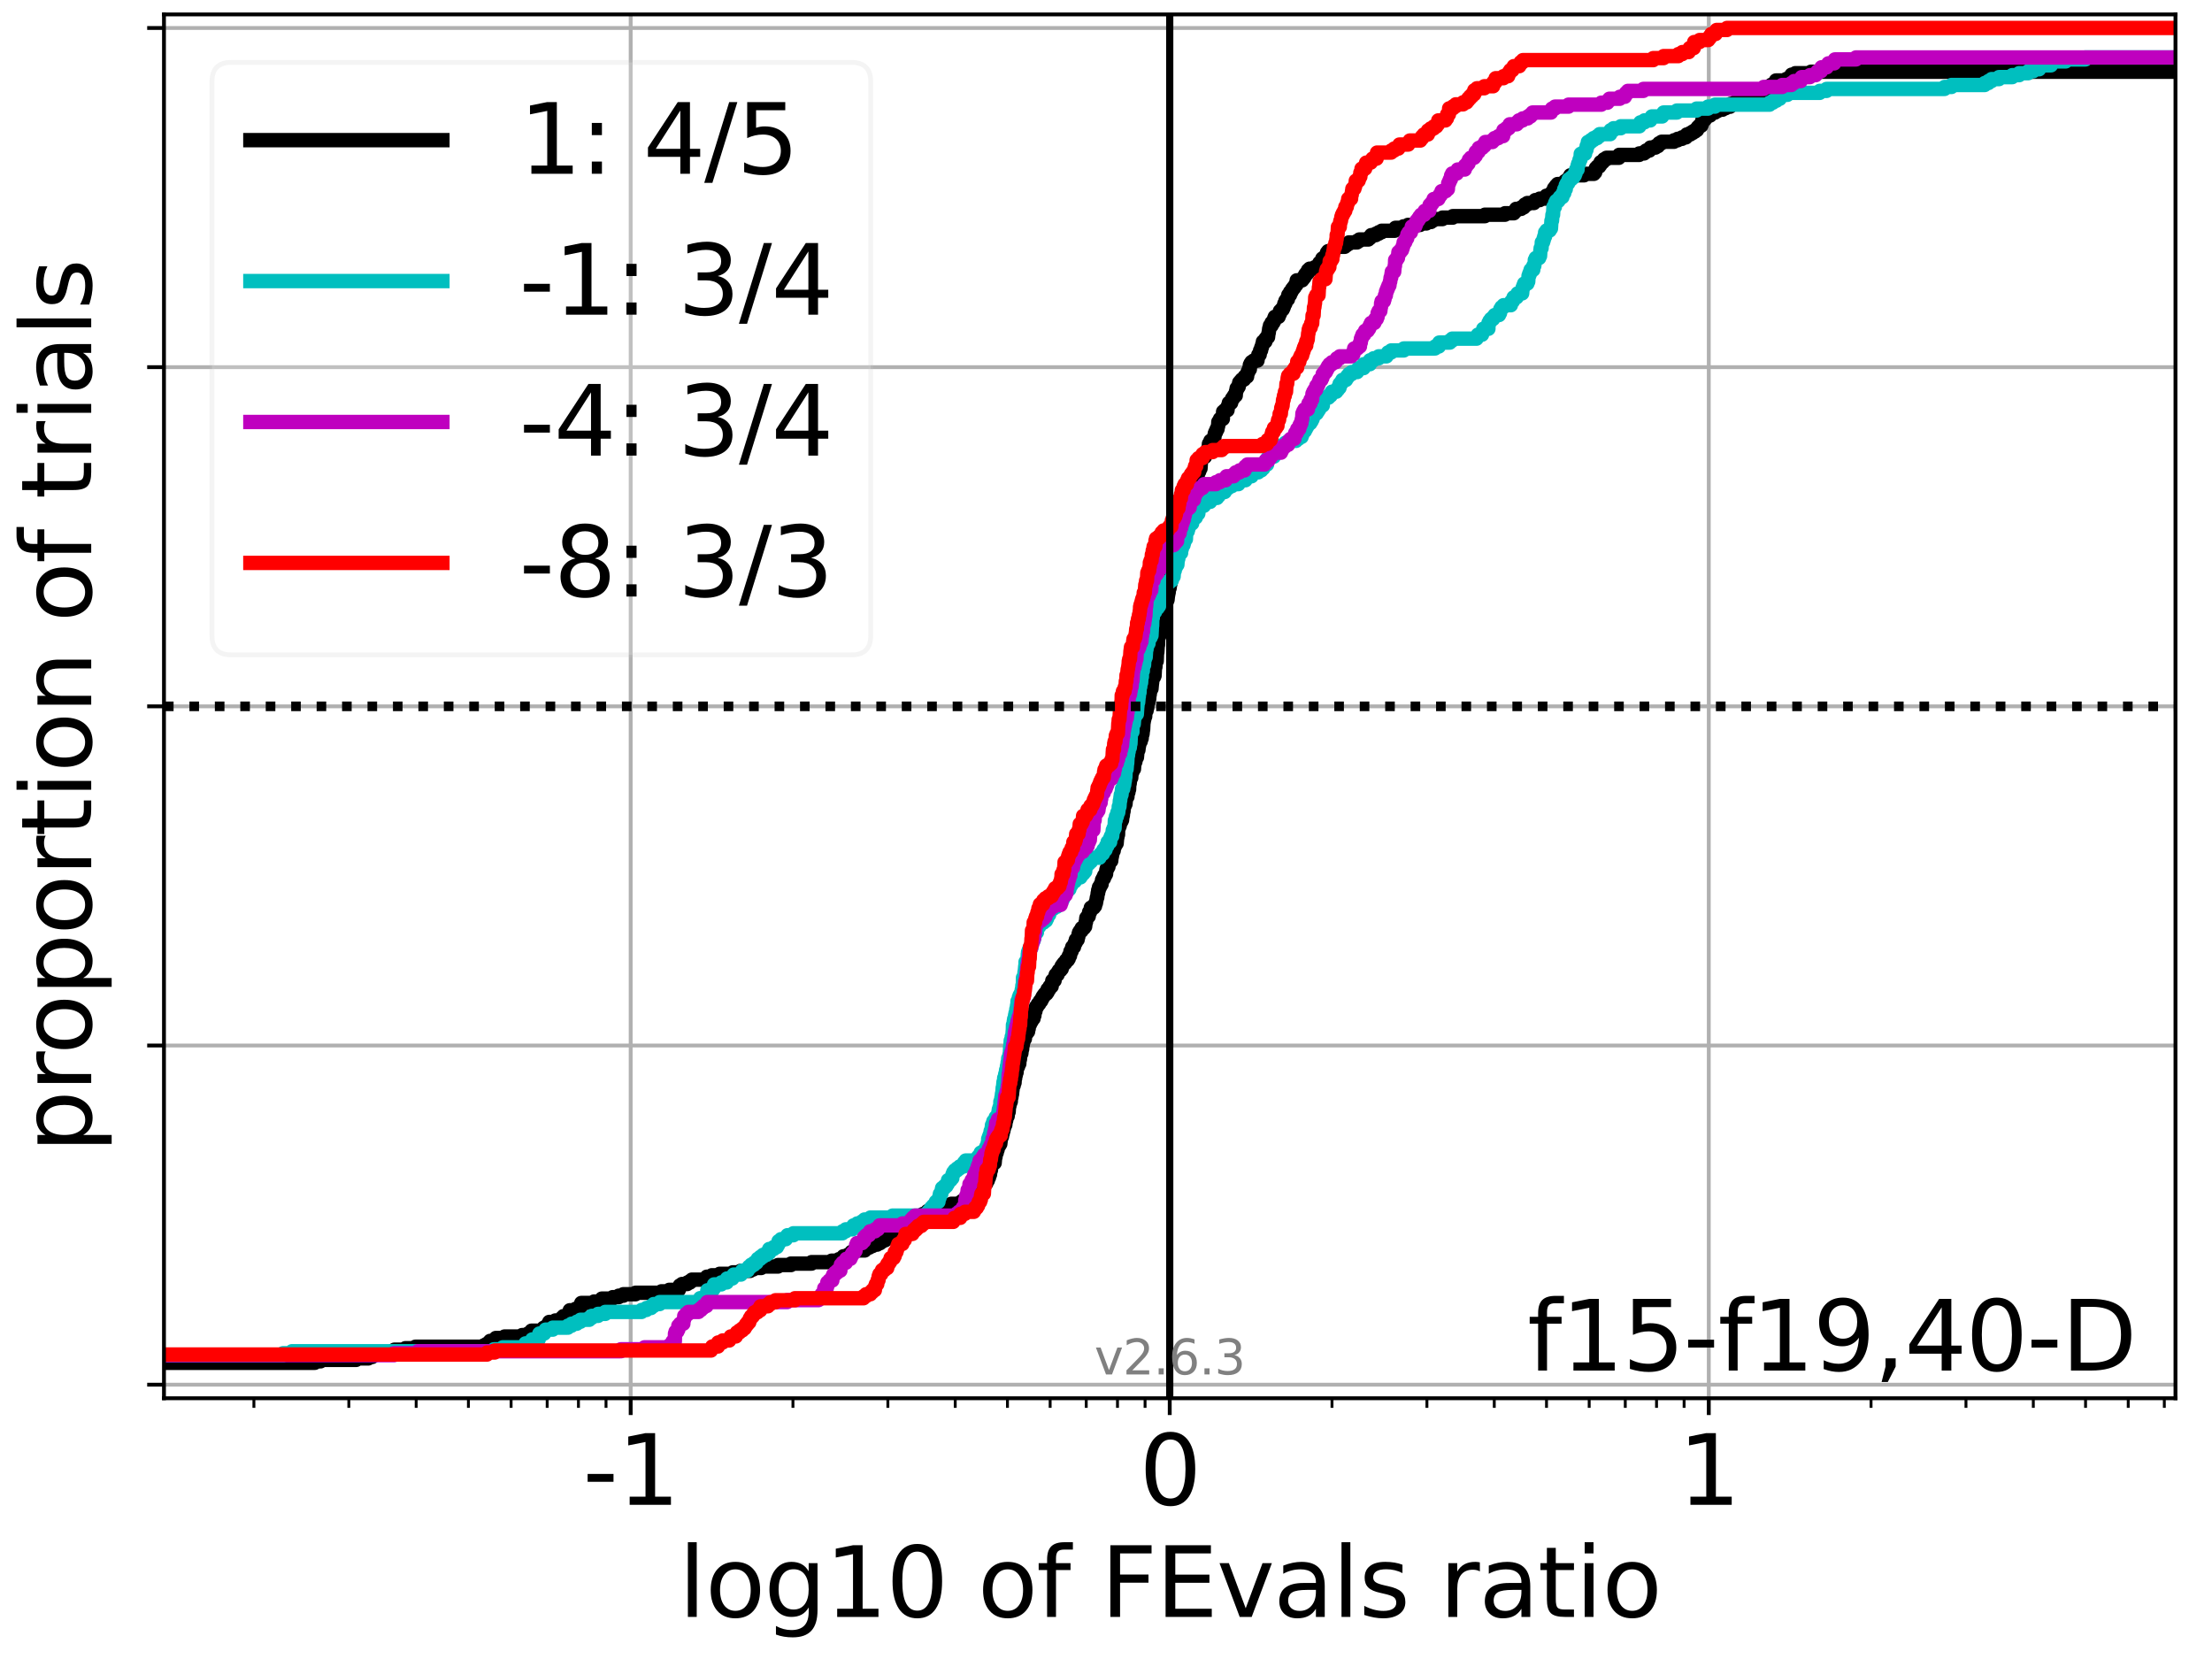 <?xml version="1.0" encoding="utf-8" standalone="no"?>
<!DOCTYPE svg PUBLIC "-//W3C//DTD SVG 1.1//EN"
  "http://www.w3.org/Graphics/SVG/1.1/DTD/svg11.dtd">
<svg height="345.6pt" version="1.1" viewBox="0 0 460.8 345.6" width="460.8pt" xmlns="http://www.w3.org/2000/svg" xmlns:xlink="http://www.w3.org/1999/xlink">
 <defs>
  <style type="text/css">*{stroke-linecap:butt;stroke-linejoin:round;}</style>
 </defs>
 <g id="figure_1">
  <g id="patch_1">
   <path d="M 0 345.6 
L 460.8 345.6 
L 460.8 0 
L 0 0 
z
" style="fill:#ffffff;"/>
  </g>
  <g id="axes_1">
   <g id="patch_2">
    <path d="M 34.16 291.28 
L 453.192 291.28 
L 453.192 3 
L 34.16 3 
z
" style="fill:#ffffff;"/>
   </g>
   <g id="matplotlib.axis_1">
    <g id="xtick_1">
     <g id="line2d_1">
      <path clip-path="url(#p0e97acf2dc)" d="M 131.383 291.28 
L 131.383 3 
" style="fill:none;stroke:#b0b0b0;stroke-linecap:square;stroke-width:0.8;"/>
     </g>
     <g id="line2d_2">
      <defs>
       <path d="M 0 0 
L 0 3.5 
" id="mc861799e8d" style="stroke:#000000;stroke-width:0.8;"/>
      </defs>
      <g>
       <use style="stroke:#000000;stroke-width:0.8;" x="131.383" xlink:href="#mc861799e8d" y="291.28"/>
      </g>
     </g>
     <g id="text_1">
      <!-- -1 -->
      <g transform="translate(121.413 313.477)scale(0.2 -0.2)">
       <defs>
        <path d="M 313 2009 
L 1997 2009 
L 1997 1497 
L 313 1497 
L 313 2009 
z
" id="DejaVuSans-2d" transform="scale(0.016)"/>
        <path d="M 794 531 
L 1825 531 
L 1825 4091 
L 703 3866 
L 703 4441 
L 1819 4666 
L 2450 4666 
L 2450 531 
L 3481 531 
L 3481 0 
L 794 0 
L 794 531 
z
" id="DejaVuSans-31" transform="scale(0.016)"/>
       </defs>
       <use xlink:href="#DejaVuSans-2d"/>
       <use x="36.084" xlink:href="#DejaVuSans-31"/>
      </g>
     </g>
    </g>
    <g id="xtick_2">
     <g id="line2d_3">
      <path clip-path="url(#p0e97acf2dc)" d="M 243.676 291.28 
L 243.676 3 
" style="fill:none;stroke:#b0b0b0;stroke-linecap:square;stroke-width:0.8;"/>
     </g>
     <g id="line2d_4">
      <g>
       <use style="stroke:#000000;stroke-width:0.8;" x="243.676" xlink:href="#mc861799e8d" y="291.28"/>
      </g>
     </g>
     <g id="text_2">
      <!-- 0 -->
      <g transform="translate(237.314 313.477)scale(0.2 -0.2)">
       <defs>
        <path d="M 2034 4250 
Q 1547 4250 1301 3770 
Q 1056 3291 1056 2328 
Q 1056 1369 1301 889 
Q 1547 409 2034 409 
Q 2525 409 2770 889 
Q 3016 1369 3016 2328 
Q 3016 3291 2770 3770 
Q 2525 4250 2034 4250 
z
M 2034 4750 
Q 2819 4750 3233 4129 
Q 3647 3509 3647 2328 
Q 3647 1150 3233 529 
Q 2819 -91 2034 -91 
Q 1250 -91 836 529 
Q 422 1150 422 2328 
Q 422 3509 836 4129 
Q 1250 4750 2034 4750 
z
" id="DejaVuSans-30" transform="scale(0.016)"/>
       </defs>
       <use xlink:href="#DejaVuSans-30"/>
      </g>
     </g>
    </g>
    <g id="xtick_3">
     <g id="line2d_5">
      <path clip-path="url(#p0e97acf2dc)" d="M 355.969 291.28 
L 355.969 3 
" style="fill:none;stroke:#b0b0b0;stroke-linecap:square;stroke-width:0.8;"/>
     </g>
     <g id="line2d_6">
      <g>
       <use style="stroke:#000000;stroke-width:0.8;" x="355.969" xlink:href="#mc861799e8d" y="291.28"/>
      </g>
     </g>
     <g id="text_3">
      <!-- 1 -->
      <g transform="translate(349.607 313.477)scale(0.2 -0.2)">
       <use xlink:href="#DejaVuSans-31"/>
      </g>
     </g>
    </g>
    <g id="xtick_4">
     <g id="line2d_7">
      <defs>
       <path d="M 0 0 
L 0 2 
" id="m73e104ea2b" style="stroke:#000000;stroke-width:0.6;"/>
      </defs>
      <g>
       <use style="stroke:#000000;stroke-width:0.6;" x="52.893" xlink:href="#m73e104ea2b" y="291.28"/>
      </g>
     </g>
    </g>
    <g id="xtick_5">
     <g id="line2d_8">
      <g>
       <use style="stroke:#000000;stroke-width:0.6;" x="72.667" xlink:href="#m73e104ea2b" y="291.28"/>
      </g>
     </g>
    </g>
    <g id="xtick_6">
     <g id="line2d_9">
      <g>
       <use style="stroke:#000000;stroke-width:0.6;" x="86.697" xlink:href="#m73e104ea2b" y="291.28"/>
      </g>
     </g>
    </g>
    <g id="xtick_7">
     <g id="line2d_10">
      <g>
       <use style="stroke:#000000;stroke-width:0.6;" x="97.579" xlink:href="#m73e104ea2b" y="291.28"/>
      </g>
     </g>
    </g>
    <g id="xtick_8">
     <g id="line2d_11">
      <g>
       <use style="stroke:#000000;stroke-width:0.6;" x="106.471" xlink:href="#m73e104ea2b" y="291.28"/>
      </g>
     </g>
    </g>
    <g id="xtick_9">
     <g id="line2d_12">
      <g>
       <use style="stroke:#000000;stroke-width:0.6;" x="113.988" xlink:href="#m73e104ea2b" y="291.28"/>
      </g>
     </g>
    </g>
    <g id="xtick_10">
     <g id="line2d_13">
      <g>
       <use style="stroke:#000000;stroke-width:0.6;" x="120.501" xlink:href="#m73e104ea2b" y="291.28"/>
      </g>
     </g>
    </g>
    <g id="xtick_11">
     <g id="line2d_14">
      <g>
       <use style="stroke:#000000;stroke-width:0.6;" x="126.245" xlink:href="#m73e104ea2b" y="291.28"/>
      </g>
     </g>
    </g>
    <g id="xtick_12">
     <g id="line2d_15">
      <g>
       <use style="stroke:#000000;stroke-width:0.6;" x="165.186" xlink:href="#m73e104ea2b" y="291.28"/>
      </g>
     </g>
    </g>
    <g id="xtick_13">
     <g id="line2d_16">
      <g>
       <use style="stroke:#000000;stroke-width:0.6;" x="184.96" xlink:href="#m73e104ea2b" y="291.28"/>
      </g>
     </g>
    </g>
    <g id="xtick_14">
     <g id="line2d_17">
      <g>
       <use style="stroke:#000000;stroke-width:0.6;" x="198.99" xlink:href="#m73e104ea2b" y="291.28"/>
      </g>
     </g>
    </g>
    <g id="xtick_15">
     <g id="line2d_18">
      <g>
       <use style="stroke:#000000;stroke-width:0.6;" x="209.872" xlink:href="#m73e104ea2b" y="291.28"/>
      </g>
     </g>
    </g>
    <g id="xtick_16">
     <g id="line2d_19">
      <g>
       <use style="stroke:#000000;stroke-width:0.6;" x="218.764" xlink:href="#m73e104ea2b" y="291.28"/>
      </g>
     </g>
    </g>
    <g id="xtick_17">
     <g id="line2d_20">
      <g>
       <use style="stroke:#000000;stroke-width:0.6;" x="226.282" xlink:href="#m73e104ea2b" y="291.28"/>
      </g>
     </g>
    </g>
    <g id="xtick_18">
     <g id="line2d_21">
      <g>
       <use style="stroke:#000000;stroke-width:0.6;" x="232.794" xlink:href="#m73e104ea2b" y="291.28"/>
      </g>
     </g>
    </g>
    <g id="xtick_19">
     <g id="line2d_22">
      <g>
       <use style="stroke:#000000;stroke-width:0.6;" x="238.538" xlink:href="#m73e104ea2b" y="291.28"/>
      </g>
     </g>
    </g>
    <g id="xtick_20">
     <g id="line2d_23">
      <g>
       <use style="stroke:#000000;stroke-width:0.6;" x="277.48" xlink:href="#m73e104ea2b" y="291.28"/>
      </g>
     </g>
    </g>
    <g id="xtick_21">
     <g id="line2d_24">
      <g>
       <use style="stroke:#000000;stroke-width:0.6;" x="297.253" xlink:href="#m73e104ea2b" y="291.28"/>
      </g>
     </g>
    </g>
    <g id="xtick_22">
     <g id="line2d_25">
      <g>
       <use style="stroke:#000000;stroke-width:0.6;" x="311.283" xlink:href="#m73e104ea2b" y="291.28"/>
      </g>
     </g>
    </g>
    <g id="xtick_23">
     <g id="line2d_26">
      <g>
       <use style="stroke:#000000;stroke-width:0.6;" x="322.166" xlink:href="#m73e104ea2b" y="291.28"/>
      </g>
     </g>
    </g>
    <g id="xtick_24">
     <g id="line2d_27">
      <g>
       <use style="stroke:#000000;stroke-width:0.6;" x="331.057" xlink:href="#m73e104ea2b" y="291.28"/>
      </g>
     </g>
    </g>
    <g id="xtick_25">
     <g id="line2d_28">
      <g>
       <use style="stroke:#000000;stroke-width:0.6;" x="338.575" xlink:href="#m73e104ea2b" y="291.28"/>
      </g>
     </g>
    </g>
    <g id="xtick_26">
     <g id="line2d_29">
      <g>
       <use style="stroke:#000000;stroke-width:0.6;" x="345.087" xlink:href="#m73e104ea2b" y="291.28"/>
      </g>
     </g>
    </g>
    <g id="xtick_27">
     <g id="line2d_30">
      <g>
       <use style="stroke:#000000;stroke-width:0.6;" x="350.831" xlink:href="#m73e104ea2b" y="291.28"/>
      </g>
     </g>
    </g>
    <g id="xtick_28">
     <g id="line2d_31">
      <g>
       <use style="stroke:#000000;stroke-width:0.6;" x="389.773" xlink:href="#m73e104ea2b" y="291.28"/>
      </g>
     </g>
    </g>
    <g id="xtick_29">
     <g id="line2d_32">
      <g>
       <use style="stroke:#000000;stroke-width:0.6;" x="409.547" xlink:href="#m73e104ea2b" y="291.28"/>
      </g>
     </g>
    </g>
    <g id="xtick_30">
     <g id="line2d_33">
      <g>
       <use style="stroke:#000000;stroke-width:0.6;" x="423.576" xlink:href="#m73e104ea2b" y="291.28"/>
      </g>
     </g>
    </g>
    <g id="xtick_31">
     <g id="line2d_34">
      <g>
       <use style="stroke:#000000;stroke-width:0.6;" x="434.459" xlink:href="#m73e104ea2b" y="291.28"/>
      </g>
     </g>
    </g>
    <g id="xtick_32">
     <g id="line2d_35">
      <g>
       <use style="stroke:#000000;stroke-width:0.6;" x="443.35" xlink:href="#m73e104ea2b" y="291.28"/>
      </g>
     </g>
    </g>
    <g id="xtick_33">
     <g id="line2d_36">
      <g>
       <use style="stroke:#000000;stroke-width:0.6;" x="450.868" xlink:href="#m73e104ea2b" y="291.28"/>
      </g>
     </g>
    </g>
    <g id="text_4">
     <!-- log10 of FEvals ratio -->
     <g transform="translate(141.371 336.833)scale(0.2 -0.2)">
      <defs>
       <path d="M 603 4863 
L 1178 4863 
L 1178 0 
L 603 0 
L 603 4863 
z
" id="DejaVuSans-6c" transform="scale(0.016)"/>
       <path d="M 1959 3097 
Q 1497 3097 1228 2736 
Q 959 2375 959 1747 
Q 959 1119 1226 758 
Q 1494 397 1959 397 
Q 2419 397 2687 759 
Q 2956 1122 2956 1747 
Q 2956 2369 2687 2733 
Q 2419 3097 1959 3097 
z
M 1959 3584 
Q 2709 3584 3137 3096 
Q 3566 2609 3566 1747 
Q 3566 888 3137 398 
Q 2709 -91 1959 -91 
Q 1206 -91 779 398 
Q 353 888 353 1747 
Q 353 2609 779 3096 
Q 1206 3584 1959 3584 
z
" id="DejaVuSans-6f" transform="scale(0.016)"/>
       <path d="M 2906 1791 
Q 2906 2416 2648 2759 
Q 2391 3103 1925 3103 
Q 1463 3103 1205 2759 
Q 947 2416 947 1791 
Q 947 1169 1205 825 
Q 1463 481 1925 481 
Q 2391 481 2648 825 
Q 2906 1169 2906 1791 
z
M 3481 434 
Q 3481 -459 3084 -895 
Q 2688 -1331 1869 -1331 
Q 1566 -1331 1297 -1286 
Q 1028 -1241 775 -1147 
L 775 -588 
Q 1028 -725 1275 -790 
Q 1522 -856 1778 -856 
Q 2344 -856 2625 -561 
Q 2906 -266 2906 331 
L 2906 616 
Q 2728 306 2450 153 
Q 2172 0 1784 0 
Q 1141 0 747 490 
Q 353 981 353 1791 
Q 353 2603 747 3093 
Q 1141 3584 1784 3584 
Q 2172 3584 2450 3431 
Q 2728 3278 2906 2969 
L 2906 3500 
L 3481 3500 
L 3481 434 
z
" id="DejaVuSans-67" transform="scale(0.016)"/>
       <path id="DejaVuSans-20" transform="scale(0.016)"/>
       <path d="M 2375 4863 
L 2375 4384 
L 1825 4384 
Q 1516 4384 1395 4259 
Q 1275 4134 1275 3809 
L 1275 3500 
L 2222 3500 
L 2222 3053 
L 1275 3053 
L 1275 0 
L 697 0 
L 697 3053 
L 147 3053 
L 147 3500 
L 697 3500 
L 697 3744 
Q 697 4328 969 4595 
Q 1241 4863 1831 4863 
L 2375 4863 
z
" id="DejaVuSans-66" transform="scale(0.016)"/>
       <path d="M 628 4666 
L 3309 4666 
L 3309 4134 
L 1259 4134 
L 1259 2759 
L 3109 2759 
L 3109 2228 
L 1259 2228 
L 1259 0 
L 628 0 
L 628 4666 
z
" id="DejaVuSans-46" transform="scale(0.016)"/>
       <path d="M 628 4666 
L 3578 4666 
L 3578 4134 
L 1259 4134 
L 1259 2753 
L 3481 2753 
L 3481 2222 
L 1259 2222 
L 1259 531 
L 3634 531 
L 3634 0 
L 628 0 
L 628 4666 
z
" id="DejaVuSans-45" transform="scale(0.016)"/>
       <path d="M 191 3500 
L 800 3500 
L 1894 563 
L 2988 3500 
L 3597 3500 
L 2284 0 
L 1503 0 
L 191 3500 
z
" id="DejaVuSans-76" transform="scale(0.016)"/>
       <path d="M 2194 1759 
Q 1497 1759 1228 1600 
Q 959 1441 959 1056 
Q 959 750 1161 570 
Q 1363 391 1709 391 
Q 2188 391 2477 730 
Q 2766 1069 2766 1631 
L 2766 1759 
L 2194 1759 
z
M 3341 1997 
L 3341 0 
L 2766 0 
L 2766 531 
Q 2569 213 2275 61 
Q 1981 -91 1556 -91 
Q 1019 -91 701 211 
Q 384 513 384 1019 
Q 384 1609 779 1909 
Q 1175 2209 1959 2209 
L 2766 2209 
L 2766 2266 
Q 2766 2663 2505 2880 
Q 2244 3097 1772 3097 
Q 1472 3097 1187 3025 
Q 903 2953 641 2809 
L 641 3341 
Q 956 3463 1253 3523 
Q 1550 3584 1831 3584 
Q 2591 3584 2966 3190 
Q 3341 2797 3341 1997 
z
" id="DejaVuSans-61" transform="scale(0.016)"/>
       <path d="M 2834 3397 
L 2834 2853 
Q 2591 2978 2328 3040 
Q 2066 3103 1784 3103 
Q 1356 3103 1142 2972 
Q 928 2841 928 2578 
Q 928 2378 1081 2264 
Q 1234 2150 1697 2047 
L 1894 2003 
Q 2506 1872 2764 1633 
Q 3022 1394 3022 966 
Q 3022 478 2636 193 
Q 2250 -91 1575 -91 
Q 1294 -91 989 -36 
Q 684 19 347 128 
L 347 722 
Q 666 556 975 473 
Q 1284 391 1588 391 
Q 1994 391 2212 530 
Q 2431 669 2431 922 
Q 2431 1156 2273 1281 
Q 2116 1406 1581 1522 
L 1381 1569 
Q 847 1681 609 1914 
Q 372 2147 372 2553 
Q 372 3047 722 3315 
Q 1072 3584 1716 3584 
Q 2034 3584 2315 3537 
Q 2597 3491 2834 3397 
z
" id="DejaVuSans-73" transform="scale(0.016)"/>
       <path d="M 2631 2963 
Q 2534 3019 2420 3045 
Q 2306 3072 2169 3072 
Q 1681 3072 1420 2755 
Q 1159 2438 1159 1844 
L 1159 0 
L 581 0 
L 581 3500 
L 1159 3500 
L 1159 2956 
Q 1341 3275 1631 3429 
Q 1922 3584 2338 3584 
Q 2397 3584 2469 3576 
Q 2541 3569 2628 3553 
L 2631 2963 
z
" id="DejaVuSans-72" transform="scale(0.016)"/>
       <path d="M 1172 4494 
L 1172 3500 
L 2356 3500 
L 2356 3053 
L 1172 3053 
L 1172 1153 
Q 1172 725 1289 603 
Q 1406 481 1766 481 
L 2356 481 
L 2356 0 
L 1766 0 
Q 1100 0 847 248 
Q 594 497 594 1153 
L 594 3053 
L 172 3053 
L 172 3500 
L 594 3500 
L 594 4494 
L 1172 4494 
z
" id="DejaVuSans-74" transform="scale(0.016)"/>
       <path d="M 603 3500 
L 1178 3500 
L 1178 0 
L 603 0 
L 603 3500 
z
M 603 4863 
L 1178 4863 
L 1178 4134 
L 603 4134 
L 603 4863 
z
" id="DejaVuSans-69" transform="scale(0.016)"/>
      </defs>
      <use xlink:href="#DejaVuSans-6c"/>
      <use x="27.783" xlink:href="#DejaVuSans-6f"/>
      <use x="88.965" xlink:href="#DejaVuSans-67"/>
      <use x="152.441" xlink:href="#DejaVuSans-31"/>
      <use x="216.064" xlink:href="#DejaVuSans-30"/>
      <use x="279.688" xlink:href="#DejaVuSans-20"/>
      <use x="311.475" xlink:href="#DejaVuSans-6f"/>
      <use x="372.656" xlink:href="#DejaVuSans-66"/>
      <use x="407.861" xlink:href="#DejaVuSans-20"/>
      <use x="439.648" xlink:href="#DejaVuSans-46"/>
      <use x="497.168" xlink:href="#DejaVuSans-45"/>
      <use x="560.352" xlink:href="#DejaVuSans-76"/>
      <use x="619.531" xlink:href="#DejaVuSans-61"/>
      <use x="680.811" xlink:href="#DejaVuSans-6c"/>
      <use x="708.594" xlink:href="#DejaVuSans-73"/>
      <use x="760.693" xlink:href="#DejaVuSans-20"/>
      <use x="792.48" xlink:href="#DejaVuSans-72"/>
      <use x="833.594" xlink:href="#DejaVuSans-61"/>
      <use x="894.873" xlink:href="#DejaVuSans-74"/>
      <use x="934.082" xlink:href="#DejaVuSans-69"/>
      <use x="961.865" xlink:href="#DejaVuSans-6f"/>
     </g>
    </g>
   </g>
   <g id="matplotlib.axis_2">
    <g id="ytick_1">
     <g id="line2d_37">
      <path clip-path="url(#p0e97acf2dc)" d="M 34.16 288.454 
L 453.192 288.454 
" style="fill:none;stroke:#b0b0b0;stroke-linecap:square;stroke-width:0.8;"/>
     </g>
     <g id="line2d_38">
      <defs>
       <path d="M 0 0 
L -3.5 0 
" id="mac109e4beb" style="stroke:#000000;stroke-width:0.8;"/>
      </defs>
      <g>
       <use style="stroke:#000000;stroke-width:0.8;" x="34.16" xlink:href="#mac109e4beb" y="288.454"/>
      </g>
     </g>
    </g>
    <g id="ytick_2">
     <g id="line2d_39">
      <path clip-path="url(#p0e97acf2dc)" d="M 34.16 217.797 
L 453.192 217.797 
" style="fill:none;stroke:#b0b0b0;stroke-linecap:square;stroke-width:0.8;"/>
     </g>
     <g id="line2d_40">
      <g>
       <use style="stroke:#000000;stroke-width:0.8;" x="34.16" xlink:href="#mac109e4beb" y="217.797"/>
      </g>
     </g>
    </g>
    <g id="ytick_3">
     <g id="line2d_41">
      <path clip-path="url(#p0e97acf2dc)" d="M 34.16 147.14 
L 453.192 147.14 
" style="fill:none;stroke:#b0b0b0;stroke-linecap:square;stroke-width:0.8;"/>
     </g>
     <g id="line2d_42">
      <g>
       <use style="stroke:#000000;stroke-width:0.8;" x="34.16" xlink:href="#mac109e4beb" y="147.14"/>
      </g>
     </g>
    </g>
    <g id="ytick_4">
     <g id="line2d_43">
      <path clip-path="url(#p0e97acf2dc)" d="M 34.16 76.483 
L 453.192 76.483 
" style="fill:none;stroke:#b0b0b0;stroke-linecap:square;stroke-width:0.8;"/>
     </g>
     <g id="line2d_44">
      <g>
       <use style="stroke:#000000;stroke-width:0.8;" x="34.16" xlink:href="#mac109e4beb" y="76.483"/>
      </g>
     </g>
    </g>
    <g id="ytick_5">
     <g id="line2d_45">
      <path clip-path="url(#p0e97acf2dc)" d="M 34.16 5.826 
L 453.192 5.826 
" style="fill:none;stroke:#b0b0b0;stroke-linecap:square;stroke-width:0.8;"/>
     </g>
     <g id="line2d_46">
      <g>
       <use style="stroke:#000000;stroke-width:0.8;" x="34.16" xlink:href="#mac109e4beb" y="5.826"/>
      </g>
     </g>
    </g>
    <g id="text_5">
     <!-- proportion of trials -->
     <g transform="translate(19.001 240.146)rotate(-90)scale(0.2 -0.2)">
      <defs>
       <path d="M 1159 525 
L 1159 -1331 
L 581 -1331 
L 581 3500 
L 1159 3500 
L 1159 2969 
Q 1341 3281 1617 3432 
Q 1894 3584 2278 3584 
Q 2916 3584 3314 3078 
Q 3713 2572 3713 1747 
Q 3713 922 3314 415 
Q 2916 -91 2278 -91 
Q 1894 -91 1617 61 
Q 1341 213 1159 525 
z
M 3116 1747 
Q 3116 2381 2855 2742 
Q 2594 3103 2138 3103 
Q 1681 3103 1420 2742 
Q 1159 2381 1159 1747 
Q 1159 1113 1420 752 
Q 1681 391 2138 391 
Q 2594 391 2855 752 
Q 3116 1113 3116 1747 
z
" id="DejaVuSans-70" transform="scale(0.016)"/>
       <path d="M 3513 2113 
L 3513 0 
L 2938 0 
L 2938 2094 
Q 2938 2591 2744 2837 
Q 2550 3084 2163 3084 
Q 1697 3084 1428 2787 
Q 1159 2491 1159 1978 
L 1159 0 
L 581 0 
L 581 3500 
L 1159 3500 
L 1159 2956 
Q 1366 3272 1645 3428 
Q 1925 3584 2291 3584 
Q 2894 3584 3203 3211 
Q 3513 2838 3513 2113 
z
" id="DejaVuSans-6e" transform="scale(0.016)"/>
      </defs>
      <use xlink:href="#DejaVuSans-70"/>
      <use x="63.477" xlink:href="#DejaVuSans-72"/>
      <use x="102.34" xlink:href="#DejaVuSans-6f"/>
      <use x="163.521" xlink:href="#DejaVuSans-70"/>
      <use x="226.998" xlink:href="#DejaVuSans-6f"/>
      <use x="288.18" xlink:href="#DejaVuSans-72"/>
      <use x="329.293" xlink:href="#DejaVuSans-74"/>
      <use x="368.502" xlink:href="#DejaVuSans-69"/>
      <use x="396.285" xlink:href="#DejaVuSans-6f"/>
      <use x="457.467" xlink:href="#DejaVuSans-6e"/>
      <use x="520.846" xlink:href="#DejaVuSans-20"/>
      <use x="552.633" xlink:href="#DejaVuSans-6f"/>
      <use x="613.814" xlink:href="#DejaVuSans-66"/>
      <use x="649.02" xlink:href="#DejaVuSans-20"/>
      <use x="680.807" xlink:href="#DejaVuSans-74"/>
      <use x="720.016" xlink:href="#DejaVuSans-72"/>
      <use x="761.129" xlink:href="#DejaVuSans-69"/>
      <use x="788.912" xlink:href="#DejaVuSans-61"/>
      <use x="850.191" xlink:href="#DejaVuSans-6c"/>
      <use x="877.975" xlink:href="#DejaVuSans-73"/>
     </g>
    </g>
   </g>
   <g id="line2d_47">
    <path clip-path="url(#p0e97acf2dc)" d="M 34.16 283.895 
L 65.574 283.895 
L 65.574 283.591 
L 66.768 283.591 
L 66.768 283.287 
L 74.192 283.287 
L 74.192 282.984 
L 76.719 282.984 
L 76.719 282.68 
L 77.533 282.68 
L 77.533 282.376 
L 77.893 282.376 
L 77.893 282.072 
L 80.555 282.072 
L 80.555 281.768 
L 82.125 281.768 
L 82.176 281.16 
L 84.45 281.16 
L 84.45 280.856 
L 86.546 280.856 
L 86.546 280.552 
L 100.826 280.552 
L 100.826 280.248 
L 101.395 280.248 
L 101.395 279.945 
L 101.998 279.945 
L 102.095 279.337 
L 103.192 279.337 
L 103.29 278.729 
L 105.094 278.729 
L 105.094 278.425 
L 108.769 278.425 
L 108.769 278.121 
L 109.964 278.121 
L 109.964 277.817 
L 110.616 277.817 
L 110.713 277.209 
L 113.142 277.209 
L 113.24 276.602 
L 113.956 276.602 
L 114.054 275.994 
L 114.317 275.994 
L 114.414 275.386 
L 115.675 275.386 
L 115.675 275.082 
L 116.978 275.082 
L 117.076 274.474 
L 117.387 274.474 
L 117.387 274.17 
L 118.549 274.17 
L 118.646 273.259 
L 118.697 273.259 
L 118.697 272.955 
L 119.914 272.955 
L 119.914 272.651 
L 120.728 272.651 
L 120.728 272.347 
L 120.874 272.347 
L 120.971 271.739 
L 121.089 271.739 
L 121.089 271.435 
L 123.75 271.435 
L 123.75 271.131 
L 125.321 271.131 
L 125.371 270.524 
L 127.646 270.524 
L 127.646 270.22 
L 128.888 270.22 
L 128.888 269.916 
L 129.85 269.916 
L 129.85 269.612 
L 132.388 269.612 
L 132.388 269.308 
L 137.797 269.308 
L 137.797 269.004 
L 139.409 269.004 
L 139.409 268.7 
L 141.417 268.7 
L 141.518 268.092 
L 141.615 268.092 
L 141.615 267.788 
L 142.07 267.788 
L 142.07 267.485 
L 143.168 267.485 
L 143.168 267.181 
L 143.719 267.181 
L 143.719 266.877 
L 144.129 266.877 
L 144.129 266.573 
L 147.223 266.573 
L 147.237 265.965 
L 148.289 265.965 
L 148.289 265.661 
L 149.917 265.661 
L 149.917 265.357 
L 152.646 265.357 
L 152.646 265.053 
L 154.258 265.053 
L 154.258 264.749 
L 156.267 264.749 
L 156.267 264.446 
L 156.919 264.446 
L 156.919 264.142 
L 158.568 264.142 
L 158.568 263.838 
L 162.072 263.838 
L 162.072 263.534 
L 164.766 263.534 
L 164.766 263.23 
L 169.054 263.23 
L 169.054 262.926 
L 173.234 262.926 
L 173.234 262.622 
L 174.73 262.622 
L 174.73 262.318 
L 175.543 262.318 
L 175.543 262.014 
L 175.692 262.014 
L 175.692 261.71 
L 176.611 261.71 
L 176.611 261.407 
L 177.149 261.407 
L 177.149 261.103 
L 177.381 261.103 
L 177.381 260.799 
L 177.886 260.799 
L 177.886 260.495 
L 180.139 260.495 
L 180.139 260.191 
L 180.462 260.191 
L 180.462 259.887 
L 181.101 259.887 
L 181.101 259.583 
L 181.751 259.583 
L 181.751 259.279 
L 182.713 259.279 
L 182.713 258.975 
L 183.333 258.975 
L 183.333 258.671 
L 183.76 258.671 
L 183.76 258.368 
L 184.412 258.368 
L 184.412 258.064 
L 184.721 258.064 
L 184.721 257.76 
L 185.374 257.76 
L 185.374 257.456 
L 185.733 257.456 
L 185.733 257.152 
L 186.061 257.152 
L 186.156 256.544 
L 186.849 256.544 
L 186.849 256.24 
L 187.023 256.24 
L 187.023 255.936 
L 187.514 255.936 
L 187.514 255.632 
L 189.565 255.632 
L 189.565 255.329 
L 189.823 255.329 
L 189.823 255.025 
L 190.527 255.025 
L 190.527 254.721 
L 190.89 254.721 
L 190.89 254.417 
L 191.429 254.417 
L 191.429 254.113 
L 191.661 254.113 
L 191.661 253.809 
L 192.152 253.809 
L 192.259 252.897 
L 193.054 252.897 
L 193.054 252.593 
L 193.221 252.593 
L 193.221 252.29 
L 194.057 252.29 
L 194.057 251.986 
L 194.741 251.986 
L 194.741 251.682 
L 195.778 251.682 
L 195.778 251.378 
L 197.317 251.378 
L 197.317 251.074 
L 198.185 251.074 
L 198.185 250.77 
L 200.012 250.77 
L 200.012 250.466 
L 200.435 250.466 
L 200.435 250.162 
L 201.128 250.162 
L 201.128 249.858 
L 202.011 249.858 
L 202.011 249.554 
L 202.499 249.554 
L 202.499 249.251 
L 203.254 249.251 
L 203.254 248.947 
L 203.496 248.947 
L 203.496 248.643 
L 203.803 248.643 
L 203.803 248.339 
L 204.02 248.339 
L 204.02 248.035 
L 204.417 248.035 
L 204.417 247.731 
L 204.593 247.731 
L 204.593 247.427 
L 204.818 247.427 
L 204.894 246.819 
L 205.029 246.819 
L 205.029 246.515 
L 205.472 246.515 
L 205.573 245.908 
L 205.784 245.908 
L 205.815 245.3 
L 206.026 245.3 
L 206.122 244.692 
L 206.228 244.692 
L 206.333 243.78 
L 206.426 243.78 
L 206.509 242.869 
L 206.551 242.869 
L 206.551 242.565 
L 206.776 242.565 
L 206.776 242.261 
L 207.202 242.261 
L 207.304 241.045 
L 207.381 241.045 
L 207.424 240.437 
L 207.506 240.437 
L 207.506 240.134 
L 207.632 240.134 
L 207.726 239.526 
L 207.813 239.526 
L 207.868 238.918 
L 207.957 238.918 
L 207.957 238.614 
L 208.199 238.614 
L 208.199 238.31 
L 208.375 238.31 
L 208.481 237.398 
L 208.505 237.398 
L 208.587 236.791 
L 208.723 236.791 
L 208.798 236.183 
L 208.87 236.183 
L 208.904 235.575 
L 209.03 235.575 
L 209.081 234.967 
L 209.172 234.967 
L 209.241 234.359 
L 209.414 234.359 
L 209.524 233.448 
L 209.597 233.448 
L 209.7 232.84 
L 209.72 232.84 
L 209.72 232.536 
L 209.911 232.536 
L 209.988 231.624 
L 210.121 231.624 
L 210.196 230.409 
L 210.278 230.409 
L 210.354 229.801 
L 210.437 229.801 
L 210.437 229.497 
L 210.561 229.497 
L 210.605 228.585 
L 210.694 228.585 
L 210.744 227.978 
L 210.812 227.978 
L 210.905 227.066 
L 210.924 227.066 
L 210.976 226.154 
L 211.166 226.154 
L 211.253 225.546 
L 211.348 225.546 
L 211.391 224.635 
L 211.473 224.635 
L 211.495 224.027 
L 211.596 224.027 
L 211.642 223.419 
L 211.765 223.419 
L 211.836 222.507 
L 211.902 222.507 
L 211.902 222.203 
L 212.083 222.203 
L 212.185 221.596 
L 212.334 221.596 
L 212.385 220.684 
L 212.468 220.684 
L 212.564 219.772 
L 212.608 219.772 
L 212.608 219.468 
L 212.762 219.468 
L 212.858 218.557 
L 212.931 218.557 
L 212.994 217.645 
L 213.068 217.645 
L 213.077 217.037 
L 213.209 217.037 
L 213.298 216.429 
L 213.492 216.429 
L 213.602 215.214 
L 213.938 215.214 
L 213.938 214.91 
L 214.16 214.91 
L 214.221 214.302 
L 214.293 214.302 
L 214.367 213.39 
L 214.573 213.39 
L 214.65 212.783 
L 214.896 212.783 
L 214.896 212.479 
L 215.051 212.479 
L 215.051 212.175 
L 215.301 212.175 
L 215.316 211.567 
L 215.48 211.567 
L 215.546 210.655 
L 215.699 210.655 
L 215.731 210.047 
L 215.816 210.047 
L 215.816 209.744 
L 216.045 209.744 
L 216.045 209.44 
L 216.22 209.44 
L 216.22 209.136 
L 216.475 209.136 
L 216.475 208.832 
L 216.646 208.832 
L 216.646 208.528 
L 216.897 208.528 
L 216.897 208.224 
L 217.053 208.224 
L 217.053 207.92 
L 217.209 207.92 
L 217.209 207.616 
L 217.416 207.616 
L 217.416 207.312 
L 217.641 207.312 
L 217.641 207.008 
L 218.018 207.008 
L 218.018 206.704 
L 218.229 206.704 
L 218.229 206.097 
L 218.581 206.097 
L 218.672 205.489 
L 219.076 205.489 
L 219.163 204.577 
L 219.218 204.577 
L 219.218 204.273 
L 219.687 204.273 
L 219.709 203.665 
L 219.822 203.665 
L 219.924 203.058 
L 220.304 203.058 
L 220.401 202.45 
L 220.59 202.45 
L 220.59 202.146 
L 220.925 202.146 
L 220.925 201.842 
L 221.172 201.842 
L 221.172 201.234 
L 221.386 201.234 
L 221.386 200.93 
L 221.616 200.93 
L 221.616 200.626 
L 221.916 200.626 
L 221.916 200.323 
L 222.094 200.323 
L 222.094 200.019 
L 222.453 200.019 
L 222.453 199.715 
L 222.64 199.715 
L 222.664 199.107 
L 222.905 199.107 
L 222.992 198.195 
L 223.224 198.195 
L 223.286 197.587 
L 223.368 197.587 
L 223.368 197.284 
L 223.728 197.284 
L 223.798 196.676 
L 223.925 196.676 
L 223.925 196.372 
L 224.099 196.372 
L 224.125 195.764 
L 224.485 195.764 
L 224.577 195.156 
L 224.631 195.156 
L 224.694 194.548 
L 224.784 194.548 
L 224.784 194.245 
L 224.964 194.245 
L 224.964 193.941 
L 225.295 193.941 
L 225.342 193.333 
L 225.826 193.333 
L 225.826 193.029 
L 226.047 193.029 
L 226.156 192.117 
L 226.227 192.117 
L 226.304 191.206 
L 226.532 191.206 
L 226.532 190.902 
L 226.794 190.902 
L 226.887 189.99 
L 227.099 189.99 
L 227.19 189.382 
L 227.242 189.382 
L 227.242 189.078 
L 227.861 189.078 
L 227.861 188.774 
L 228.105 188.774 
L 228.165 188.167 
L 228.294 188.167 
L 228.4 187.559 
L 228.406 187.559 
L 228.502 186.951 
L 228.576 186.951 
L 228.673 186.039 
L 228.758 186.039 
L 228.774 185.431 
L 228.897 185.431 
L 228.941 184.824 
L 229.137 184.824 
L 229.137 184.52 
L 229.293 184.52 
L 229.293 184.216 
L 229.474 184.216 
L 229.575 183.304 
L 229.731 183.304 
L 229.731 183 
L 229.968 183 
L 230.012 182.392 
L 230.244 182.392 
L 230.244 182.089 
L 230.407 182.089 
L 230.481 181.177 
L 230.578 181.177 
L 230.578 180.873 
L 230.749 180.873 
L 230.749 180.569 
L 230.906 180.569 
L 230.927 179.961 
L 231.067 179.961 
L 231.067 179.657 
L 231.213 179.657 
L 231.213 179.353 
L 231.482 179.353 
L 231.575 178.442 
L 231.625 178.442 
L 231.712 177.834 
L 231.75 177.834 
L 231.787 177.226 
L 231.998 177.226 
L 232.021 176.618 
L 232.135 176.618 
L 232.135 176.314 
L 232.253 176.314 
L 232.253 176.011 
L 232.425 176.011 
L 232.425 175.707 
L 232.613 175.707 
L 232.716 174.491 
L 232.758 174.491 
L 232.846 173.883 
L 232.901 173.883 
L 232.94 172.364 
L 233.128 172.364 
L 233.128 172.06 
L 233.249 172.06 
L 233.324 171.452 
L 233.41 171.452 
L 233.41 171.148 
L 233.598 171.148 
L 233.598 170.844 
L 233.741 170.844 
L 233.838 169.933 
L 233.897 169.933 
L 233.986 169.021 
L 234.049 169.021 
L 234.124 168.109 
L 234.193 168.109 
L 234.193 167.805 
L 234.323 167.805 
L 234.323 167.501 
L 234.461 167.501 
L 234.568 166.286 
L 234.665 166.286 
L 234.665 165.982 
L 234.863 165.982 
L 234.885 165.07 
L 235.059 165.07 
L 235.121 164.462 
L 235.207 164.462 
L 235.252 163.247 
L 235.333 163.247 
L 235.428 162.335 
L 235.46 162.335 
L 235.46 162.031 
L 235.651 162.031 
L 235.717 161.119 
L 235.776 161.119 
L 235.776 160.816 
L 235.903 160.816 
L 235.986 160.208 
L 236.22 160.208 
L 236.309 158.992 
L 236.402 158.992 
L 236.402 158.688 
L 236.519 158.688 
L 236.605 157.777 
L 236.84 157.777 
L 236.95 156.561 
L 236.983 156.561 
L 236.983 156.257 
L 237.145 156.257 
L 237.253 155.345 
L 237.288 155.345 
L 237.392 154.738 
L 237.406 154.738 
L 237.406 154.434 
L 237.632 154.434 
L 237.635 153.826 
L 237.827 153.826 
L 237.893 152.914 
L 238.006 152.914 
L 238.099 152.002 
L 238.133 152.002 
L 238.205 150.483 
L 238.244 150.483 
L 238.335 149.875 
L 238.367 149.875 
L 238.412 149.267 
L 238.558 149.267 
L 238.595 148.356 
L 238.691 148.356 
L 238.691 148.052 
L 238.847 148.052 
L 238.914 147.444 
L 238.993 147.444 
L 239.058 146.228 
L 239.257 146.228 
L 239.323 145.62 
L 239.392 145.62 
L 239.456 144.709 
L 239.506 144.709 
L 239.612 143.797 
L 239.711 143.797 
L 239.711 143.493 
L 239.871 143.493 
L 239.982 142.278 
L 240 142.278 
L 240.088 141.366 
L 240.114 141.366 
L 240.114 141.062 
L 240.392 141.062 
L 240.392 140.758 
L 240.513 140.758 
L 240.604 138.935 
L 240.696 138.935 
L 240.753 137.719 
L 240.962 137.719 
L 241.029 135.896 
L 241.093 135.896 
L 241.182 134.376 
L 241.233 134.376 
L 241.278 132.857 
L 241.354 132.857 
L 241.354 132.553 
L 241.484 132.553 
L 241.561 131.337 
L 241.676 131.337 
L 241.781 130.122 
L 241.936 130.122 
L 241.936 129.514 
L 242.08 129.514 
L 242.084 128.906 
L 242.195 128.906 
L 242.257 127.69 
L 242.372 127.69 
L 242.433 127.083 
L 242.599 127.083 
L 242.68 125.867 
L 242.906 125.867 
L 242.908 125.259 
L 243.087 125.259 
L 243.087 124.955 
L 243.216 124.955 
L 243.312 124.044 
L 243.329 124.044 
L 243.432 123.436 
L 243.457 123.436 
L 243.507 122.524 
L 243.651 122.524 
L 243.755 121.612 
L 243.825 121.612 
L 243.833 120.701 
L 244.022 120.701 
L 244.124 118.877 
L 244.21 118.877 
L 244.302 118.269 
L 244.576 118.269 
L 244.576 117.966 
L 244.787 117.966 
L 244.859 117.054 
L 244.924 117.054 
L 244.924 116.75 
L 245.146 116.75 
L 245.23 115.838 
L 245.325 115.838 
L 245.4 114.623 
L 245.525 114.623 
L 245.622 114.015 
L 245.875 114.015 
L 245.976 113.103 
L 245.996 113.103 
L 246.059 112.191 
L 246.267 112.191 
L 246.352 110.976 
L 246.41 110.976 
L 246.41 110.672 
L 246.573 110.672 
L 246.625 110.064 
L 246.719 110.064 
L 246.815 109.456 
L 246.833 109.456 
L 246.833 109.152 
L 246.959 109.152 
L 247.055 108.241 
L 247.081 108.241 
L 247.166 107.633 
L 247.324 107.633 
L 247.373 107.025 
L 247.471 107.025 
L 247.527 105.81 
L 247.65 105.81 
L 247.747 104.898 
L 247.783 104.898 
L 247.881 104.29 
L 247.977 104.29 
L 247.977 103.986 
L 248.162 103.986 
L 248.271 102.771 
L 248.344 102.771 
L 248.357 102.163 
L 248.603 102.163 
L 248.634 101.555 
L 248.929 101.555 
L 248.939 100.643 
L 249.104 100.643 
L 249.198 100.035 
L 249.342 100.035 
L 249.452 99.124 
L 249.502 99.124 
L 249.527 98.516 
L 249.629 98.516 
L 249.629 98.212 
L 249.821 98.212 
L 249.927 97.604 
L 250.084 97.604 
L 250.188 96.085 
L 250.22 96.085 
L 250.22 95.781 
L 250.356 95.781 
L 250.356 95.477 
L 250.517 95.477 
L 250.517 95.173 
L 251.011 95.173 
L 251.032 94.565 
L 251.219 94.565 
L 251.219 94.261 
L 251.522 94.261 
L 251.522 93.957 
L 251.67 93.957 
L 251.777 93.046 
L 251.809 93.046 
L 251.851 92.438 
L 252.03 92.438 
L 252.03 92.134 
L 252.156 92.134 
L 252.156 91.83 
L 252.63 91.83 
L 252.63 91.526 
L 252.768 91.526 
L 252.768 91.222 
L 252.97 91.222 
L 253.062 90.311 
L 253.178 90.311 
L 253.178 90.007 
L 253.331 90.007 
L 253.331 89.703 
L 253.444 89.703 
L 253.444 89.399 
L 253.626 89.399 
L 253.7 88.791 
L 253.756 88.791 
L 253.804 87.879 
L 254.084 87.879 
L 254.143 87.272 
L 254.741 87.272 
L 254.799 85.752 
L 255.129 85.752 
L 255.129 85.448 
L 255.711 85.448 
L 255.803 84.537 
L 255.932 84.537 
L 255.992 83.929 
L 256.466 83.929 
L 256.561 83.321 
L 256.67 83.321 
L 256.67 83.017 
L 256.889 83.017 
L 256.889 82.713 
L 257.074 82.713 
L 257.074 82.409 
L 257.425 82.409 
L 257.484 81.497 
L 257.562 81.497 
L 257.613 80.89 
L 257.844 80.89 
L 257.844 80.586 
L 258.036 80.586 
L 258.087 79.978 
L 258.156 79.978 
L 258.156 79.674 
L 258.413 79.674 
L 258.413 79.37 
L 258.673 79.37 
L 258.673 79.066 
L 259.161 79.066 
L 259.161 78.762 
L 259.272 78.762 
L 259.272 78.458 
L 259.786 78.458 
L 259.888 77.547 
L 260.034 77.547 
L 260.034 77.243 
L 260.147 77.243 
L 260.147 76.939 
L 260.361 76.939 
L 260.368 76.027 
L 260.506 76.027 
L 260.506 75.723 
L 260.703 75.723 
L 260.703 75.419 
L 261.135 75.419 
L 261.135 75.116 
L 261.956 75.116 
L 262.03 74.508 
L 262.076 74.508 
L 262.127 73.9 
L 262.409 73.9 
L 262.508 72.988 
L 262.704 72.988 
L 262.745 72.38 
L 262.873 72.38 
L 262.944 71.773 
L 263.09 71.773 
L 263.09 71.165 
L 263.599 71.165 
L 263.628 70.557 
L 263.87 70.557 
L 263.87 70.253 
L 264.151 70.253 
L 264.257 69.341 
L 264.301 69.341 
L 264.401 68.43 
L 264.491 68.43 
L 264.555 67.822 
L 264.899 67.822 
L 264.899 67.214 
L 265.268 67.214 
L 265.268 66.91 
L 265.429 66.91 
L 265.444 66.302 
L 265.567 66.302 
L 265.567 65.999 
L 266.36 65.999 
L 266.417 65.391 
L 266.619 65.391 
L 266.641 64.783 
L 266.924 64.783 
L 266.924 64.479 
L 267.212 64.479 
L 267.212 64.175 
L 267.361 64.175 
L 267.361 63.871 
L 267.474 63.871 
L 267.549 63.263 
L 267.754 63.263 
L 267.79 62.656 
L 268.005 62.656 
L 268.005 62.352 
L 268.294 62.352 
L 268.372 61.44 
L 268.739 61.44 
L 268.749 60.832 
L 269.022 60.832 
L 269.022 60.528 
L 269.169 60.528 
L 269.169 60.224 
L 269.398 60.224 
L 269.398 59.921 
L 269.644 59.921 
L 269.644 59.617 
L 269.83 59.617 
L 269.83 59.313 
L 270.083 59.313 
L 270.131 58.401 
L 271.26 58.401 
L 271.26 58.097 
L 271.5 58.097 
L 271.5 57.793 
L 271.739 57.793 
L 271.739 57.489 
L 271.892 57.489 
L 271.892 57.185 
L 272.132 57.185 
L 272.132 56.882 
L 272.42 56.882 
L 272.494 56.274 
L 272.823 56.274 
L 272.823 55.97 
L 273.882 55.97 
L 273.882 55.666 
L 274.633 55.666 
L 274.727 55.058 
L 274.853 55.058 
L 274.853 54.754 
L 275.188 54.754 
L 275.188 54.45 
L 275.365 54.45 
L 275.47 53.843 
L 276.072 53.843 
L 276.149 53.235 
L 276.401 53.235 
L 276.432 52.627 
L 276.663 52.627 
L 276.663 52.323 
L 277.717 52.323 
L 277.717 52.019 
L 278.032 52.019 
L 278.105 51.411 
L 280.135 51.411 
L 280.135 51.107 
L 280.531 51.107 
L 280.531 50.804 
L 281.005 50.804 
L 281.005 50.5 
L 282.689 50.5 
L 282.689 50.196 
L 283.172 50.196 
L 283.172 49.892 
L 285.045 49.892 
L 285.045 49.588 
L 285.411 49.588 
L 285.411 49.284 
L 285.649 49.284 
L 285.649 48.98 
L 286.611 48.98 
L 286.611 48.676 
L 287.22 48.676 
L 287.22 48.372 
L 287.83 48.372 
L 287.83 48.068 
L 290.551 48.068 
L 290.551 47.765 
L 290.693 47.765 
L 290.693 47.461 
L 292.361 47.461 
L 292.361 47.157 
L 293.303 47.157 
L 293.303 46.853 
L 295.833 46.853 
L 295.833 46.549 
L 297.137 46.549 
L 297.137 46.245 
L 298.099 46.245 
L 298.099 45.941 
L 298.579 45.941 
L 298.579 45.637 
L 300.487 45.637 
L 300.487 45.333 
L 302.63 45.333 
L 302.63 45.029 
L 309.335 45.029 
L 309.335 44.726 
L 313.515 44.726 
L 313.515 44.422 
L 315.353 44.422 
L 315.353 44.118 
L 315.636 44.118 
L 315.636 43.814 
L 315.824 43.814 
L 315.824 43.51 
L 316.892 43.51 
L 316.892 43.206 
L 317.43 43.206 
L 317.43 42.902 
L 317.662 42.902 
L 317.662 42.598 
L 318.167 42.598 
L 318.167 42.294 
L 319.534 42.294 
L 319.534 41.99 
L 319.816 41.99 
L 319.816 41.687 
L 320.743 41.687 
L 320.743 41.383 
L 321.843 41.383 
L 321.843 41.079 
L 322.125 41.079 
L 322.125 40.775 
L 322.91 40.775 
L 322.91 40.471 
L 323.193 40.471 
L 323.193 40.167 
L 323.449 40.167 
L 323.449 39.863 
L 323.681 39.863 
L 323.731 39.255 
L 323.963 39.255 
L 323.963 38.951 
L 324.186 38.951 
L 324.186 38.648 
L 324.468 38.648 
L 324.468 38.344 
L 325.815 38.344 
L 325.815 38.04 
L 326.014 38.04 
L 326.014 37.736 
L 326.437 37.736 
L 326.437 37.432 
L 326.761 37.432 
L 326.761 37.128 
L 327.044 37.128 
L 327.13 36.52 
L 329.995 36.52 
L 329.995 36.216 
L 332.032 36.216 
L 332.032 35.912 
L 332.304 35.912 
L 332.315 35.305 
L 332.455 35.305 
L 332.455 35.001 
L 332.738 35.001 
L 332.738 34.697 
L 333.148 34.697 
L 333.148 34.393 
L 333.372 34.393 
L 333.431 33.785 
L 333.91 33.785 
L 333.91 33.481 
L 334.142 33.481 
L 334.142 33.177 
L 334.647 33.177 
L 334.647 32.873 
L 337.223 32.873 
L 337.302 32.266 
L 341.483 32.266 
L 341.483 31.962 
L 342.494 31.962 
L 342.494 31.658 
L 342.917 31.658 
L 342.917 31.354 
L 343.61 31.354 
L 343.61 31.05 
L 343.792 31.05 
L 343.792 30.746 
L 344.86 30.746 
L 344.86 30.442 
L 345.398 30.442 
L 345.398 30.138 
L 345.63 30.138 
L 345.63 29.834 
L 346.135 29.834 
L 346.135 29.531 
L 348.71 29.531 
L 348.71 29.227 
L 349.483 29.227 
L 349.483 28.923 
L 350.385 28.923 
L 350.385 28.619 
L 351.209 28.619 
L 351.209 28.315 
L 351.388 28.315 
L 351.388 28.011 
L 352.111 28.011 
L 352.111 27.707 
L 352.626 27.707 
L 352.626 27.403 
L 353.114 27.403 
L 353.114 27.099 
L 353.528 27.099 
L 353.528 26.795 
L 353.678 26.795 
L 353.678 26.492 
L 353.981 26.492 
L 353.981 26.188 
L 354.405 26.188 
L 354.405 25.884 
L 354.531 25.884 
L 354.58 25.276 
L 354.648 25.276 
L 354.648 24.972 
L 355.097 24.972 
L 355.097 24.668 
L 355.352 24.668 
L 355.352 24.364 
L 355.583 24.364 
L 355.583 24.06 
L 356.254 24.06 
L 356.254 23.756 
L 356.374 23.756 
L 356.374 23.453 
L 357.257 23.453 
L 357.257 23.149 
L 357.791 23.149 
L 357.791 22.845 
L 358.843 22.845 
L 358.843 22.541 
L 359.479 22.541 
L 359.479 22.237 
L 360.381 22.237 
L 360.381 21.933 
L 360.517 21.933 
L 360.517 21.629 
L 361.384 21.629 
L 361.384 21.325 
L 361.786 21.325 
L 361.786 21.021 
L 362.687 21.021 
L 362.687 20.717 
L 363.691 20.717 
L 363.691 20.413 
L 364.644 20.413 
L 364.644 20.11 
L 364.776 20.11 
L 364.776 19.806 
L 365.678 19.806 
L 365.678 19.502 
L 366.681 19.502 
L 366.681 19.198 
L 366.951 19.198 
L 366.951 18.894 
L 367.589 18.894 
L 367.589 18.59 
L 368.063 18.59 
L 368.063 18.286 
L 368.491 18.286 
L 368.491 17.982 
L 368.965 17.982 
L 368.965 17.678 
L 369.494 17.678 
L 369.494 17.374 
L 369.941 17.374 
L 369.968 16.767 
L 372.103 16.767 
L 372.103 16.463 
L 372.755 16.463 
L 372.755 16.159 
L 373.005 16.159 
L 373.005 15.855 
L 373.228 15.855 
L 373.228 15.551 
L 374.008 15.551 
L 374.008 15.247 
L 377.268 15.247 
L 377.268 14.943 
L 453.192 14.943 
L 453.192 14.943 
" style="fill:none;stroke:#000000;stroke-linecap:square;stroke-width:3;"/>
   </g>
   <g id="line2d_48">
    <path clip-path="url(#p0e97acf2dc)" style="fill:none;stroke:#000000;stroke-linecap:square;stroke-width:3;"/>
   </g>
   <g id="line2d_49">
    <path clip-path="url(#p0e97acf2dc)" d="M 34.16 282.31 
L 58.975 282.31 
L 58.975 281.9 
L 60.823 281.9 
L 60.823 281.49 
L 102.892 281.49 
L 102.892 281.081 
L 104.74 281.081 
L 104.74 280.671 
L 109.424 280.671 
L 109.46 279.852 
L 110.577 279.852 
L 110.577 279.442 
L 110.859 279.442 
L 110.859 279.033 
L 112.218 279.033 
L 112.255 278.214 
L 112.354 278.214 
L 112.354 277.804 
L 113.372 277.804 
L 113.372 277.394 
L 113.653 277.394 
L 113.653 276.985 
L 115.149 276.985 
L 115.149 276.575 
L 118.299 276.575 
L 118.299 276.166 
L 119.062 276.166 
L 119.062 275.756 
L 120.147 275.756 
L 120.147 275.346 
L 120.911 275.346 
L 120.911 274.937 
L 122.737 274.937 
L 122.737 274.527 
L 123.291 274.527 
L 123.291 274.118 
L 124.586 274.118 
L 124.586 273.708 
L 126.086 273.708 
L 126.086 273.298 
L 133.647 273.298 
L 133.647 272.889 
L 134.662 272.889 
L 134.662 272.479 
L 135.63 272.479 
L 135.63 272.07 
L 136.17 272.07 
L 136.17 271.66 
L 137.405 271.66 
L 137.405 271.25 
L 145.811 271.25 
L 145.847 270.431 
L 146.965 270.431 
L 146.965 270.022 
L 147.246 270.022 
L 147.352 268.793 
L 148.469 268.793 
L 148.469 268.383 
L 148.742 268.383 
L 148.751 267.564 
L 150.246 267.564 
L 150.246 267.154 
L 151.408 267.154 
L 151.444 266.335 
L 152.562 266.335 
L 152.562 265.925 
L 152.843 265.925 
L 152.843 265.516 
L 154.339 265.516 
L 154.339 265.106 
L 154.613 265.106 
L 154.613 264.697 
L 155.748 264.697 
L 155.748 264.287 
L 156.009 264.287 
L 156.009 263.877 
L 156.462 263.877 
L 156.462 263.468 
L 157.084 263.468 
L 157.084 263.058 
L 157.597 263.058 
L 157.597 262.649 
L 157.857 262.649 
L 157.857 262.239 
L 158.39 262.239 
L 158.39 261.829 
L 158.932 261.829 
L 158.932 261.42 
L 159.678 261.42 
L 159.678 261.01 
L 160.235 261.01 
L 160.238 260.191 
L 161.183 260.191 
L 161.183 259.781 
L 161.853 259.781 
L 161.853 259.372 
L 162.083 259.372 
L 162.189 258.553 
L 162.692 258.553 
L 162.692 258.143 
L 163.701 258.143 
L 163.701 257.733 
L 164.037 257.733 
L 164.037 257.324 
L 165.275 257.324 
L 165.275 256.914 
L 175.497 256.914 
L 175.497 256.505 
L 176.189 256.505 
L 176.189 256.095 
L 177.563 256.095 
L 177.563 255.685 
L 177.787 255.685 
L 177.787 255.276 
L 178.579 255.276 
L 178.579 254.866 
L 179.547 254.866 
L 179.547 254.457 
L 180.087 254.457 
L 180.087 254.047 
L 181.322 254.047 
L 181.322 253.637 
L 185.948 253.637 
L 185.948 253.228 
L 192.971 253.228 
L 192.971 252.818 
L 193.372 252.818 
L 193.372 252.408 
L 193.734 252.408 
L 193.734 251.999 
L 193.986 251.999 
L 193.986 251.589 
L 194.356 251.589 
L 194.356 251.18 
L 194.75 251.18 
L 194.75 250.77 
L 194.954 250.77 
L 194.954 250.36 
L 195.494 250.36 
L 195.587 249.541 
L 195.718 249.541 
L 195.794 248.722 
L 196.092 248.722 
L 196.166 247.903 
L 196.258 247.903 
L 196.258 247.493 
L 196.729 247.493 
L 196.729 247.084 
L 197.151 247.084 
L 197.151 246.674 
L 197.409 246.674 
L 197.493 245.855 
L 198.046 245.855 
L 198.046 245.445 
L 198.381 245.445 
L 198.425 244.626 
L 198.588 244.626 
L 198.588 244.216 
L 198.886 244.216 
L 198.886 243.807 
L 199.392 243.807 
L 199.392 243.397 
L 199.933 243.397 
L 199.933 242.988 
L 200.817 242.988 
L 200.841 242.168 
L 201.168 242.168 
L 201.168 241.759 
L 203.611 241.759 
L 203.611 241.349 
L 203.753 241.349 
L 203.753 240.94 
L 204.15 240.94 
L 204.15 240.53 
L 204.293 240.53 
L 204.293 240.12 
L 204.937 240.12 
L 204.937 239.711 
L 205.314 239.711 
L 205.314 239.301 
L 205.461 239.301 
L 205.461 238.892 
L 205.711 238.892 
L 205.757 238.072 
L 205.854 238.072 
L 205.858 237.253 
L 206.001 237.253 
L 206.001 236.843 
L 206.154 236.843 
L 206.154 236.434 
L 206.298 236.434 
L 206.369 235.615 
L 206.498 235.615 
L 206.608 234.795 
L 206.645 234.795 
L 206.645 234.386 
L 206.821 234.386 
L 206.821 233.976 
L 206.942 233.976 
L 206.942 233.567 
L 207.32 233.567 
L 207.425 232.747 
L 207.822 232.747 
L 207.93 231.928 
L 207.966 231.928 
L 208.077 231.109 
L 208.211 231.109 
L 208.211 230.699 
L 208.373 230.699 
L 208.401 229.471 
L 208.529 229.471 
L 208.61 228.651 
L 208.652 228.651 
L 208.732 227.832 
L 208.798 227.832 
L 208.881 226.603 
L 208.941 226.603 
L 209.049 225.375 
L 209.185 225.375 
L 209.193 224.555 
L 209.324 224.555 
L 209.411 223.736 
L 209.582 223.736 
L 209.585 222.917 
L 209.725 222.917 
L 209.772 222.098 
L 209.837 222.098 
L 209.919 221.279 
L 210.016 221.279 
L 210.041 220.459 
L 210.215 220.459 
L 210.294 219.64 
L 210.367 219.64 
L 210.44 218.002 
L 210.48 218.002 
L 210.557 216.773 
L 210.737 216.773 
L 210.764 215.954 
L 210.877 215.954 
L 210.973 214.725 
L 210.992 214.725 
L 211.021 213.496 
L 211.119 213.496 
L 211.201 212.677 
L 211.268 212.677 
L 211.268 212.267 
L 211.416 212.267 
L 211.469 211.448 
L 211.551 211.448 
L 211.551 211.038 
L 211.665 211.038 
L 211.721 210.219 
L 211.801 210.219 
L 211.883 209.4 
L 211.958 209.4 
L 211.968 208.581 
L 212.219 208.581 
L 212.253 207.762 
L 212.405 207.762 
L 212.405 207.352 
L 212.632 207.352 
L 212.632 206.942 
L 212.752 206.942 
L 212.859 206.123 
L 212.932 206.123 
L 212.983 205.304 
L 213.084 205.304 
L 213.111 203.665 
L 213.33 203.665 
L 213.435 202.437 
L 213.473 202.437 
L 213.583 201.208 
L 213.632 201.208 
L 213.643 200.389 
L 213.933 200.389 
L 213.933 199.979 
L 214.047 199.979 
L 214.117 198.75 
L 214.164 198.75 
L 214.164 198.341 
L 214.311 198.341 
L 214.311 197.931 
L 214.474 197.931 
L 214.474 197.521 
L 214.825 197.521 
L 214.844 196.702 
L 214.938 196.702 
L 214.996 195.883 
L 215.346 195.883 
L 215.346 195.473 
L 215.46 195.473 
L 215.548 194.654 
L 215.675 194.654 
L 215.675 194.245 
L 216.001 194.245 
L 216.025 193.425 
L 216.139 193.425 
L 216.139 193.016 
L 216.499 193.016 
L 216.554 192.197 
L 217.391 192.197 
L 217.391 191.787 
L 217.912 191.787 
L 217.912 191.377 
L 218.115 191.377 
L 218.115 190.968 
L 218.262 190.968 
L 218.262 190.558 
L 218.558 190.558 
L 218.591 189.739 
L 218.739 189.739 
L 218.739 189.329 
L 219.413 189.329 
L 219.413 188.92 
L 220.106 188.92 
L 220.106 188.51 
L 220.226 188.51 
L 220.317 187.691 
L 221.202 187.691 
L 221.202 187.281 
L 221.453 187.281 
L 221.533 186.462 
L 221.703 186.462 
L 221.703 186.052 
L 221.986 186.052 
L 222.016 185.233 
L 222.779 185.233 
L 222.817 184.414 
L 223.168 184.414 
L 223.168 184.004 
L 223.281 184.004 
L 223.281 183.595 
L 223.914 183.595 
L 223.95 182.776 
L 225.068 182.776 
L 225.068 182.366 
L 225.349 182.366 
L 225.349 181.956 
L 225.733 181.956 
L 225.733 181.547 
L 226.058 181.547 
L 226.149 180.318 
L 226.454 180.318 
L 226.454 179.908 
L 226.845 179.908 
L 226.845 179.499 
L 227.267 179.499 
L 227.267 179.089 
L 227.548 179.089 
L 227.548 178.68 
L 229.044 178.68 
L 229.044 178.27 
L 229.285 178.27 
L 229.285 177.86 
L 229.759 177.86 
L 229.865 177.041 
L 230.301 177.041 
L 230.301 176.632 
L 230.42 176.632 
L 230.42 176.222 
L 230.681 176.222 
L 230.743 175.403 
L 231.264 175.403 
L 231.269 174.584 
L 231.436 174.584 
L 231.436 174.174 
L 231.696 174.174 
L 231.756 173.355 
L 231.809 173.355 
L 231.809 172.945 
L 231.974 172.945 
L 231.974 172.536 
L 232.181 172.536 
L 232.248 170.897 
L 232.403 170.897 
L 232.479 170.078 
L 232.664 170.078 
L 232.771 169.259 
L 232.944 169.259 
L 233.044 168.439 
L 233.061 168.439 
L 233.061 168.03 
L 233.204 168.03 
L 233.287 166.801 
L 233.347 166.801 
L 233.425 165.982 
L 233.479 165.982 
L 233.479 165.572 
L 233.628 165.572 
L 233.739 164.343 
L 233.984 164.343 
L 234.077 163.524 
L 234.179 163.524 
L 234.279 162.705 
L 234.31 162.705 
L 234.404 161.886 
L 234.434 161.886 
L 234.507 160.247 
L 234.685 160.247 
L 234.78 159.019 
L 234.817 159.019 
L 234.907 157.38 
L 234.986 157.38 
L 235.045 156.561 
L 235.124 156.561 
L 235.133 155.742 
L 235.356 155.742 
L 235.429 154.922 
L 235.495 154.922 
L 235.585 152.874 
L 235.624 152.874 
L 235.624 152.465 
L 235.905 152.465 
L 235.938 150.826 
L 236.181 150.826 
L 236.277 149.598 
L 236.34 149.598 
L 236.34 149.188 
L 236.525 149.188 
L 236.525 148.778 
L 236.82 148.778 
L 236.926 147.14 
L 236.943 147.14 
L 236.979 146.321 
L 237.097 146.321 
L 237.204 145.092 
L 237.238 145.092 
L 237.274 144.273 
L 237.379 144.273 
L 237.43 143.044 
L 237.54 143.044 
L 237.571 142.225 
L 237.711 142.225 
L 237.781 140.996 
L 237.874 140.996 
L 237.877 139.767 
L 238.073 139.767 
L 238.097 138.538 
L 238.325 138.538 
L 238.391 137.309 
L 238.508 137.309 
L 238.508 136.9 
L 238.665 136.9 
L 238.769 135.261 
L 238.844 135.261 
L 238.857 134.442 
L 239.048 134.442 
L 239.048 134.033 
L 239.259 134.033 
L 239.29 133.213 
L 239.384 133.213 
L 239.384 132.804 
L 239.688 132.804 
L 239.688 132.394 
L 239.874 132.394 
L 239.98 130.346 
L 240.015 130.346 
L 240.051 128.708 
L 240.152 128.708 
L 240.168 127.889 
L 240.283 127.889 
L 240.283 127.479 
L 240.619 127.479 
L 240.619 127.069 
L 240.806 127.069 
L 240.806 126.66 
L 241.168 126.66 
L 241.168 126.25 
L 241.449 126.25 
L 241.549 125.021 
L 241.634 125.021 
L 241.634 124.612 
L 241.93 124.612 
L 241.93 124.202 
L 242.368 124.202 
L 242.368 123.793 
L 242.514 123.793 
L 242.605 122.973 
L 242.801 122.973 
L 242.811 122.154 
L 242.945 122.154 
L 243.012 121.335 
L 243.598 121.335 
L 243.598 120.925 
L 244.111 120.925 
L 244.147 120.106 
L 244.479 120.106 
L 244.574 118.877 
L 244.72 118.877 
L 244.825 118.058 
L 245.016 118.058 
L 245.016 117.648 
L 245.265 117.648 
L 245.358 116.42 
L 245.455 116.42 
L 245.546 115.6 
L 245.706 115.6 
L 245.706 115.191 
L 246.036 115.191 
L 246.06 114.372 
L 246.189 114.372 
L 246.238 113.552 
L 246.54 113.552 
L 246.54 113.143 
L 246.653 113.143 
L 246.684 112.324 
L 247.041 112.324 
L 247.118 110.685 
L 247.42 110.685 
L 247.42 110.276 
L 247.534 110.276 
L 247.534 109.866 
L 247.66 109.866 
L 247.66 109.456 
L 247.911 109.456 
L 247.911 109.047 
L 248.338 109.047 
L 248.444 108.228 
L 248.648 108.228 
L 248.648 107.818 
L 249.105 107.818 
L 249.105 107.408 
L 249.275 107.408 
L 249.275 106.999 
L 249.626 106.999 
L 249.711 106.18 
L 249.739 106.18 
L 249.739 105.77 
L 249.986 105.77 
L 249.986 105.36 
L 250.81 105.36 
L 250.81 104.951 
L 251.105 104.951 
L 251.105 104.541 
L 252.103 104.541 
L 252.192 103.722 
L 253.54 103.722 
L 253.54 103.312 
L 253.882 103.312 
L 253.952 102.493 
L 255.126 102.493 
L 255.126 102.083 
L 255.389 102.083 
L 255.389 101.674 
L 255.875 101.674 
L 255.875 101.264 
L 256.631 101.264 
L 256.631 100.855 
L 257.978 100.855 
L 257.978 100.445 
L 258.33 100.445 
L 258.33 100.035 
L 259.465 100.035 
L 259.465 99.626 
L 259.726 99.626 
L 259.726 99.216 
L 260.723 99.216 
L 260.8 98.397 
L 262.106 98.397 
L 262.106 97.987 
L 262.765 97.987 
L 262.765 97.578 
L 263.162 97.578 
L 263.162 97.168 
L 263.305 97.168 
L 263.305 96.759 
L 263.949 96.759 
L 263.983 95.53 
L 264.234 95.53 
L 264.234 95.12 
L 265.381 95.12 
L 265.381 94.711 
L 265.57 94.711 
L 265.57 94.301 
L 265.833 94.301 
L 265.906 93.482 
L 266.332 93.482 
L 266.332 93.072 
L 267.223 93.072 
L 267.223 92.663 
L 267.745 92.663 
L 267.745 92.253 
L 268.424 92.253 
L 268.424 91.843 
L 269.974 91.843 
L 269.974 91.434 
L 270.483 91.434 
L 270.483 91.024 
L 271.135 91.024 
L 271.135 90.615 
L 271.282 90.615 
L 271.364 89.795 
L 271.828 89.795 
L 271.828 89.386 
L 272.046 89.386 
L 272.046 88.976 
L 272.27 88.976 
L 272.27 88.566 
L 272.531 88.566 
L 272.531 88.157 
L 272.963 88.157 
L 272.963 87.747 
L 273.223 87.747 
L 273.223 87.338 
L 273.425 87.338 
L 273.425 86.928 
L 273.569 86.928 
L 273.606 86.109 
L 274.298 86.109 
L 274.298 85.699 
L 274.56 85.699 
L 274.56 85.29 
L 274.821 85.29 
L 274.911 84.47 
L 275.566 84.47 
L 275.604 83.651 
L 275.721 83.651 
L 275.721 83.242 
L 275.896 83.242 
L 275.896 82.832 
L 276.757 82.832 
L 276.757 82.422 
L 277.202 82.422 
L 277.202 82.013 
L 277.449 82.013 
L 277.449 81.603 
L 278.375 81.603 
L 278.375 81.194 
L 278.711 81.194 
L 278.711 80.784 
L 279.047 80.784 
L 279.067 79.965 
L 279.403 79.965 
L 279.403 79.555 
L 279.641 79.555 
L 279.641 79.146 
L 280.405 79.146 
L 280.405 78.736 
L 280.665 78.736 
L 280.665 78.326 
L 281.001 78.326 
L 281.001 77.917 
L 281.587 77.917 
L 281.587 77.507 
L 282.722 77.507 
L 282.722 77.098 
L 282.983 77.098 
L 282.983 76.688 
L 284.057 76.688 
L 284.08 75.869 
L 285.363 75.869 
L 285.382 75.05 
L 286.145 75.05 
L 286.145 74.64 
L 287.208 74.64 
L 287.208 74.23 
L 288.826 74.23 
L 288.826 73.821 
L 289.162 73.821 
L 289.162 73.411 
L 289.82 73.411 
L 289.82 73.001 
L 292.437 73.001 
L 292.437 72.592 
L 298.938 72.592 
L 298.938 72.182 
L 299.733 72.182 
L 299.819 71.363 
L 302.024 71.363 
L 302.024 70.953 
L 302.527 70.953 
L 302.527 70.544 
L 307.597 70.544 
L 307.597 70.134 
L 307.862 70.134 
L 307.862 69.725 
L 308.732 69.725 
L 308.732 69.315 
L 308.846 69.315 
L 308.846 68.905 
L 308.992 68.905 
L 308.992 68.496 
L 310.061 68.496 
L 310.077 67.267 
L 310.284 67.267 
L 310.284 66.857 
L 310.582 66.857 
L 310.582 66.448 
L 311.045 66.448 
L 311.045 66.038 
L 311.373 66.038 
L 311.373 65.629 
L 312.276 65.629 
L 312.276 65.219 
L 312.483 65.219 
L 312.537 64.4 
L 312.781 64.4 
L 312.781 63.99 
L 313.218 63.99 
L 313.218 63.581 
L 314.736 63.581 
L 314.836 62.761 
L 315.172 62.761 
L 315.172 62.352 
L 315.307 62.352 
L 315.307 61.942 
L 315.956 61.942 
L 315.956 61.533 
L 316.141 61.533 
L 316.141 61.123 
L 317.091 61.123 
L 317.199 59.894 
L 317.351 59.894 
L 317.351 59.485 
L 317.506 59.485 
L 317.506 59.075 
L 318.183 59.075 
L 318.183 58.665 
L 318.356 58.665 
L 318.426 57.437 
L 318.563 57.437 
L 318.563 57.027 
L 318.728 57.027 
L 318.728 56.617 
L 318.861 56.617 
L 318.861 56.208 
L 319.403 56.208 
L 319.413 55.388 
L 319.621 55.388 
L 319.713 54.569 
L 319.732 54.569 
L 319.732 54.16 
L 319.919 54.16 
L 319.919 53.75 
L 320.633 53.75 
L 320.633 53.34 
L 320.816 53.34 
L 320.891 52.112 
L 320.943 52.112 
L 320.943 51.702 
L 321.139 51.702 
L 321.186 50.473 
L 321.448 50.473 
L 321.448 50.064 
L 321.577 50.064 
L 321.577 49.654 
L 321.696 49.654 
L 321.696 49.244 
L 321.873 49.244 
L 321.875 48.425 
L 322.17 48.425 
L 322.17 48.016 
L 322.831 48.016 
L 322.831 47.606 
L 323.092 47.606 
L 323.195 45.968 
L 323.313 45.968 
L 323.403 44.739 
L 323.531 44.739 
L 323.611 43.1 
L 323.906 43.1 
L 323.963 42.281 
L 324.167 42.281 
L 324.167 41.872 
L 324.643 41.872 
L 324.643 41.462 
L 324.947 41.462 
L 324.947 41.052 
L 325.472 41.052 
L 325.566 40.233 
L 325.86 40.233 
L 325.863 39.414 
L 326.173 39.414 
L 326.177 38.595 
L 326.385 38.595 
L 326.385 38.185 
L 326.683 38.185 
L 326.775 37.366 
L 327.318 37.366 
L 327.318 36.956 
L 327.791 36.956 
L 327.791 36.547 
L 328.059 36.547 
L 328.059 36.137 
L 328.212 36.137 
L 328.212 35.727 
L 328.336 35.727 
L 328.336 35.318 
L 328.63 35.318 
L 328.637 34.499 
L 328.758 34.499 
L 328.758 34.089 
L 328.936 34.089 
L 329.043 33.27 
L 329.228 33.27 
L 329.299 32.041 
L 330.196 32.041 
L 330.274 31.222 
L 330.481 31.222 
L 330.534 30.403 
L 330.736 30.403 
L 330.779 29.583 
L 331.407 29.583 
L 331.407 29.174 
L 331.971 29.174 
L 331.971 28.764 
L 332.734 28.764 
L 332.734 28.355 
L 333.229 28.355 
L 333.229 27.945 
L 335.428 27.945 
L 335.504 27.126 
L 336.12 27.126 
L 336.12 26.716 
L 337.625 26.716 
L 337.625 26.307 
L 341.508 26.307 
L 341.508 25.897 
L 341.717 25.897 
L 341.717 25.487 
L 342.566 25.487 
L 342.566 25.078 
L 343.786 25.078 
L 343.786 24.668 
L 344.095 24.668 
L 344.095 24.259 
L 346.258 24.259 
L 346.258 23.849 
L 346.553 23.849 
L 346.553 23.439 
L 349.33 23.439 
L 349.33 23.03 
L 353.426 23.03 
L 353.426 22.62 
L 355.82 22.62 
L 355.82 22.21 
L 357.257 22.21 
L 357.257 21.801 
L 368.625 21.801 
L 368.625 21.391 
L 369.318 21.391 
L 369.318 20.982 
L 370.062 20.982 
L 370.062 20.572 
L 370.755 20.572 
L 370.755 20.162 
L 370.915 20.162 
L 370.915 19.753 
L 372.352 19.753 
L 372.352 19.343 
L 379.077 19.343 
L 379.077 18.934 
L 380.514 18.934 
L 380.514 18.524 
L 405.087 18.524 
L 405.087 18.114 
L 406.524 18.114 
L 406.524 17.705 
L 413.446 17.705 
L 413.446 17.295 
L 414.223 17.295 
L 414.223 16.886 
L 414.883 16.886 
L 414.883 16.476 
L 416.422 16.476 
L 416.422 16.066 
L 419.186 16.066 
L 419.186 15.657 
L 420.623 15.657 
L 420.623 15.247 
L 422.502 15.247 
L 422.502 14.838 
L 423.559 14.838 
L 423.559 14.428 
L 424.779 14.428 
L 424.779 14.018 
L 425.089 14.018 
L 425.089 13.609 
L 427.252 13.609 
L 427.252 13.199 
L 427.546 13.199 
L 427.546 12.79 
L 430.323 12.79 
L 430.323 12.38 
L 434.42 12.38 
L 434.42 11.97 
L 453.192 11.97 
L 453.192 11.97 
" style="fill:none;stroke:#00bfbf;stroke-linecap:square;stroke-width:3;"/>
   </g>
   <g id="line2d_50">
    <path clip-path="url(#p0e97acf2dc)" style="fill:none;stroke:#00bfbf;stroke-linecap:square;stroke-width:3;"/>
   </g>
   <g id="line2d_51">
    <path clip-path="url(#p0e97acf2dc)" d="M 34.16 282.31 
L 82.069 282.31 
L 82.069 281.9 
L 87.006 281.9 
L 87.006 281.49 
L 129.329 281.49 
L 129.329 281.081 
L 134.266 281.081 
L 134.266 280.671 
L 139.417 280.671 
L 139.417 280.262 
L 139.884 280.262 
L 139.884 279.852 
L 140.114 279.852 
L 140.114 279.442 
L 140.58 279.442 
L 140.613 277.804 
L 140.736 277.804 
L 140.736 277.394 
L 141.102 277.394 
L 141.102 276.985 
L 141.305 276.985 
L 141.311 276.166 
L 141.659 276.166 
L 141.659 275.756 
L 142.356 275.756 
L 142.387 274.937 
L 142.498 274.937 
L 142.544 274.118 
L 142.92 274.118 
L 142.92 273.708 
L 143.383 273.708 
L 143.383 273.298 
L 145.517 273.298 
L 145.517 272.889 
L 146.04 272.889 
L 146.04 272.479 
L 146.484 272.479 
L 146.484 272.07 
L 147.181 272.07 
L 147.181 271.66 
L 147.324 271.66 
L 147.324 271.25 
L 163.987 271.25 
L 163.987 270.841 
L 170.508 270.841 
L 170.508 270.431 
L 170.975 270.431 
L 170.975 270.022 
L 171.145 270.022 
L 171.145 269.612 
L 171.613 269.612 
L 171.704 268.383 
L 172.222 268.383 
L 172.222 267.973 
L 172.337 267.973 
L 172.342 267.154 
L 172.75 267.154 
L 172.75 266.745 
L 173.388 266.745 
L 173.405 265.925 
L 173.575 265.925 
L 173.575 265.516 
L 173.959 265.516 
L 173.959 265.106 
L 174.426 265.106 
L 174.426 264.697 
L 175.06 264.697 
L 175.156 263.468 
L 175.493 263.468 
L 175.493 263.058 
L 176.202 263.058 
L 176.303 262.239 
L 177.159 262.239 
L 177.159 261.829 
L 177.352 261.829 
L 177.352 261.42 
L 177.575 261.42 
L 177.575 261.01 
L 177.94 261.01 
L 177.94 260.601 
L 178.212 260.601 
L 178.302 259.781 
L 178.342 259.781 
L 178.342 259.372 
L 178.512 259.372 
L 178.512 258.962 
L 179.595 258.962 
L 179.595 258.553 
L 179.989 258.553 
L 179.997 257.733 
L 180.43 257.733 
L 180.43 257.324 
L 181.026 257.324 
L 181.026 256.914 
L 181.24 256.914 
L 181.24 256.505 
L 182.289 256.505 
L 182.289 256.095 
L 182.877 256.095 
L 182.877 255.685 
L 183.218 255.685 
L 183.218 255.276 
L 187.996 255.276 
L 187.996 254.866 
L 189.758 254.866 
L 189.804 254.047 
L 190.18 254.047 
L 190.18 253.637 
L 190.643 253.637 
L 190.643 253.228 
L 199.247 253.228 
L 199.247 252.818 
L 199.769 252.818 
L 199.769 252.408 
L 200.391 252.408 
L 200.391 251.999 
L 200.553 251.999 
L 200.553 251.589 
L 201.009 251.589 
L 201.088 249.951 
L 201.25 249.951 
L 201.262 249.132 
L 201.431 249.132 
L 201.531 248.312 
L 201.577 248.312 
L 201.577 247.903 
L 201.894 247.903 
L 201.96 246.674 
L 202.283 246.674 
L 202.283 246.264 
L 202.417 246.264 
L 202.417 245.855 
L 202.816 245.855 
L 202.861 245.036 
L 202.98 245.036 
L 202.98 244.626 
L 203.238 244.626 
L 203.238 244.216 
L 203.384 244.216 
L 203.384 243.807 
L 203.617 243.807 
L 203.701 242.988 
L 203.857 242.988 
L 203.857 242.578 
L 204.06 242.578 
L 204.081 241.759 
L 204.721 241.759 
L 204.758 240.94 
L 205.023 240.94 
L 205.023 240.53 
L 205.664 240.53 
L 205.664 240.12 
L 205.904 240.12 
L 206.001 239.301 
L 206.24 239.301 
L 206.24 238.892 
L 206.409 238.892 
L 206.409 238.482 
L 206.649 238.482 
L 206.755 237.663 
L 206.767 237.663 
L 206.767 237.253 
L 207.051 237.253 
L 207.104 236.024 
L 207.251 236.024 
L 207.303 235.205 
L 207.407 235.205 
L 207.512 233.976 
L 207.815 233.976 
L 207.902 233.157 
L 208.551 233.157 
L 208.551 232.747 
L 208.978 232.747 
L 209.043 231.519 
L 209.098 231.519 
L 209.146 230.699 
L 209.218 230.699 
L 209.297 229.471 
L 209.35 229.471 
L 209.434 228.242 
L 209.634 228.242 
L 209.687 227.423 
L 209.843 227.423 
L 209.948 226.194 
L 210.043 226.194 
L 210.146 223.736 
L 210.229 223.736 
L 210.338 222.098 
L 210.384 222.098 
L 210.468 220.869 
L 210.552 220.869 
L 210.597 219.64 
L 210.694 219.64 
L 210.694 219.23 
L 210.832 219.23 
L 210.934 218.411 
L 210.97 218.411 
L 211.081 217.592 
L 211.202 217.592 
L 211.273 216.363 
L 211.332 216.363 
L 211.417 215.134 
L 211.505 215.134 
L 211.505 214.725 
L 211.635 214.725 
L 211.696 213.906 
L 211.826 213.906 
L 211.826 213.496 
L 211.989 213.496 
L 211.999 212.677 
L 212.145 212.677 
L 212.229 211.858 
L 212.412 211.858 
L 212.477 211.038 
L 212.579 211.038 
L 212.676 209.4 
L 212.729 209.4 
L 212.832 208.171 
L 213.092 208.171 
L 213.092 207.762 
L 213.263 207.762 
L 213.327 206.533 
L 213.395 206.533 
L 213.501 205.304 
L 213.533 205.304 
L 213.553 204.485 
L 213.663 204.485 
L 213.732 203.665 
L 213.785 203.665 
L 213.862 202.846 
L 213.911 202.846 
L 213.976 201.617 
L 214.026 201.617 
L 214.079 200.798 
L 214.152 200.798 
L 214.226 199.979 
L 214.279 199.979 
L 214.383 199.16 
L 214.395 199.16 
L 214.46 198.341 
L 214.513 198.341 
L 214.562 197.521 
L 214.8 197.521 
L 214.877 196.702 
L 215.032 196.702 
L 215.032 196.293 
L 215.162 196.293 
L 215.162 195.883 
L 215.284 195.883 
L 215.284 195.473 
L 215.423 195.473 
L 215.526 194.245 
L 215.623 194.245 
L 215.675 193.016 
L 215.744 193.016 
L 215.744 192.606 
L 216.009 192.606 
L 216.009 192.197 
L 216.273 192.197 
L 216.273 191.787 
L 216.922 191.787 
L 216.922 191.377 
L 217.406 191.377 
L 217.406 190.968 
L 217.79 190.968 
L 217.79 190.558 
L 217.912 190.558 
L 217.912 190.149 
L 218.127 190.149 
L 218.127 189.739 
L 218.536 189.739 
L 218.536 189.329 
L 218.757 189.329 
L 218.757 188.92 
L 219.454 188.92 
L 219.454 188.51 
L 220.958 188.51 
L 220.958 188.101 
L 221.104 188.101 
L 221.169 187.281 
L 221.272 187.281 
L 221.272 186.872 
L 221.425 186.872 
L 221.425 186.462 
L 221.993 186.462 
L 221.993 186.052 
L 222.149 186.052 
L 222.225 184.824 
L 222.341 184.824 
L 222.355 184.004 
L 222.497 184.004 
L 222.534 183.185 
L 222.719 183.185 
L 222.808 182.366 
L 222.98 182.366 
L 223.02 181.137 
L 223.2 181.137 
L 223.2 180.728 
L 223.532 180.728 
L 223.537 179.908 
L 223.725 179.908 
L 223.731 179.089 
L 224.115 179.089 
L 224.115 178.68 
L 224.304 178.68 
L 224.304 178.27 
L 224.583 178.27 
L 224.583 177.86 
L 224.776 177.86 
L 224.776 177.451 
L 225.562 177.451 
L 225.562 177.041 
L 225.836 177.041 
L 225.836 176.632 
L 226.304 176.632 
L 226.304 176.222 
L 226.571 176.222 
L 226.669 175.403 
L 226.854 175.403 
L 226.854 174.993 
L 227.028 174.993 
L 227.136 173.355 
L 227.249 173.355 
L 227.249 172.945 
L 227.762 172.945 
L 227.866 170.897 
L 228.025 170.897 
L 228.09 169.668 
L 228.229 169.668 
L 228.229 169.259 
L 228.558 169.259 
L 228.558 168.849 
L 228.814 168.849 
L 228.911 168.03 
L 228.953 168.03 
L 228.959 167.211 
L 229.282 167.211 
L 229.287 166.391 
L 229.408 166.391 
L 229.458 165.572 
L 229.601 165.572 
L 229.601 165.163 
L 229.926 165.163 
L 230.004 164.343 
L 230.333 164.343 
L 230.333 163.934 
L 230.478 163.934 
L 230.478 163.524 
L 230.65 163.524 
L 230.655 162.705 
L 230.889 162.705 
L 230.889 162.295 
L 231.482 162.295 
L 231.482 161.886 
L 231.644 161.886 
L 231.701 161.067 
L 232.072 161.067 
L 232.12 160.247 
L 232.242 160.247 
L 232.281 159.428 
L 232.353 159.428 
L 232.353 159.019 
L 232.651 159.019 
L 232.696 158.199 
L 232.904 158.199 
L 232.991 157.38 
L 233.073 157.38 
L 233.073 156.971 
L 233.346 156.971 
L 233.374 156.151 
L 233.536 156.151 
L 233.638 155.332 
L 233.727 155.332 
L 233.834 154.103 
L 233.849 154.103 
L 233.88 153.284 
L 234.004 153.284 
L 234.049 152.055 
L 234.16 152.055 
L 234.256 151.236 
L 234.316 151.236 
L 234.426 150.417 
L 234.475 150.417 
L 234.503 149.598 
L 234.719 149.598 
L 234.829 148.369 
L 234.889 148.369 
L 234.97 147.14 
L 235.04 147.14 
L 235.151 145.092 
L 235.158 145.092 
L 235.158 144.682 
L 235.392 144.682 
L 235.489 143.863 
L 235.534 143.863 
L 235.606 143.044 
L 235.729 143.044 
L 235.805 141.815 
L 235.909 141.815 
L 236.019 139.767 
L 236.091 139.767 
L 236.138 138.948 
L 236.344 138.948 
L 236.374 138.129 
L 236.526 138.129 
L 236.607 137.309 
L 236.732 137.309 
L 236.825 135.261 
L 237.154 135.261 
L 237.154 134.852 
L 237.335 134.852 
L 237.337 134.033 
L 237.617 134.033 
L 237.617 133.623 
L 237.781 133.623 
L 237.846 132.394 
L 237.926 132.394 
L 237.937 131.575 
L 238.105 131.575 
L 238.203 129.937 
L 238.369 129.937 
L 238.415 129.117 
L 238.483 129.117 
L 238.5 128.298 
L 238.603 128.298 
L 238.707 126.25 
L 238.771 126.25 
L 238.874 124.612 
L 239.022 124.612 
L 239.022 124.202 
L 239.254 124.202 
L 239.254 123.793 
L 239.436 123.793 
L 239.436 123.383 
L 239.596 123.383 
L 239.596 122.973 
L 239.827 122.973 
L 239.92 121.335 
L 239.957 121.335 
L 239.957 120.925 
L 240.307 120.925 
L 240.371 119.696 
L 240.916 119.696 
L 240.916 119.287 
L 241.19 119.287 
L 241.297 118.468 
L 241.717 118.468 
L 241.728 117.648 
L 241.886 117.648 
L 241.886 117.239 
L 242.222 117.239 
L 242.274 116.01 
L 242.417 116.01 
L 242.454 115.191 
L 242.631 115.191 
L 242.631 114.781 
L 242.754 114.781 
L 242.754 114.372 
L 243.163 114.372 
L 243.163 113.962 
L 243.536 113.962 
L 243.536 113.552 
L 244.5 113.552 
L 244.5 113.143 
L 244.837 113.143 
L 244.837 112.733 
L 245.2 112.733 
L 245.265 111.504 
L 245.367 111.504 
L 245.367 111.095 
L 245.732 111.095 
L 245.796 110.276 
L 245.899 110.276 
L 245.899 109.866 
L 246.089 109.866 
L 246.127 109.047 
L 246.32 109.047 
L 246.32 108.637 
L 246.45 108.637 
L 246.45 108.228 
L 246.621 108.228 
L 246.629 107.408 
L 246.814 107.408 
L 246.852 106.589 
L 246.982 106.589 
L 246.982 106.18 
L 247.346 106.18 
L 247.346 105.77 
L 247.815 105.77 
L 247.879 104.951 
L 247.982 104.951 
L 247.982 104.541 
L 248.211 104.541 
L 248.211 104.131 
L 248.704 104.131 
L 248.742 103.312 
L 248.935 103.312 
L 248.935 102.903 
L 249.065 102.903 
L 249.065 102.493 
L 249.429 102.493 
L 249.429 102.083 
L 249.848 102.083 
L 249.848 101.674 
L 250.485 101.674 
L 250.485 101.264 
L 250.825 101.264 
L 250.825 100.855 
L 253.299 100.855 
L 253.299 100.445 
L 254.139 100.445 
L 254.139 100.035 
L 255.323 100.035 
L 255.323 99.626 
L 255.492 99.626 
L 255.492 99.216 
L 256.977 99.216 
L 256.977 98.807 
L 257.411 98.807 
L 257.411 98.397 
L 258.221 98.397 
L 258.221 97.987 
L 259.269 97.987 
L 259.269 97.578 
L 259.405 97.578 
L 259.405 97.168 
L 259.858 97.168 
L 259.858 96.759 
L 263.412 96.759 
L 263.412 96.349 
L 263.652 96.349 
L 263.652 95.939 
L 264.231 95.939 
L 264.231 95.53 
L 264.516 95.53 
L 264.516 95.12 
L 264.818 95.12 
L 264.818 94.711 
L 265.172 94.711 
L 265.172 94.301 
L 266.846 94.301 
L 266.846 93.891 
L 267.046 93.891 
L 267.098 93.072 
L 267.697 93.072 
L 267.697 92.663 
L 268.346 92.663 
L 268.455 91.843 
L 268.829 91.843 
L 268.829 91.434 
L 269.638 91.434 
L 269.747 90.615 
L 269.808 90.615 
L 269.808 90.205 
L 270.142 90.205 
L 270.24 89.386 
L 270.655 89.386 
L 270.725 88.566 
L 270.931 88.566 
L 270.931 88.157 
L 271.1 88.157 
L 271.178 87.338 
L 271.256 87.338 
L 271.325 86.109 
L 271.495 86.109 
L 271.495 85.699 
L 271.726 85.699 
L 271.726 85.29 
L 272.463 85.29 
L 272.536 84.47 
L 272.585 84.47 
L 272.585 84.061 
L 272.98 84.061 
L 273.019 83.242 
L 273.339 83.242 
L 273.413 82.013 
L 273.584 82.013 
L 273.584 81.603 
L 273.829 81.603 
L 273.829 81.194 
L 274.173 81.194 
L 274.223 80.374 
L 274.554 80.374 
L 274.554 79.965 
L 274.724 79.965 
L 274.724 79.555 
L 274.877 79.555 
L 274.877 79.146 
L 275.272 79.146 
L 275.272 78.736 
L 275.466 78.736 
L 275.539 77.917 
L 275.86 77.917 
L 275.86 77.507 
L 276.209 77.507 
L 276.209 77.098 
L 276.422 77.098 
L 276.422 76.688 
L 276.642 76.688 
L 276.642 76.278 
L 276.945 76.278 
L 276.945 75.869 
L 277.452 75.869 
L 277.452 75.459 
L 278.23 75.459 
L 278.23 75.05 
L 278.501 75.05 
L 278.501 74.64 
L 279.089 74.64 
L 279.089 74.23 
L 281.49 74.23 
L 281.49 73.821 
L 281.932 73.821 
L 282.013 73.001 
L 282.094 73.001 
L 282.094 72.592 
L 282.804 72.592 
L 282.804 72.182 
L 283.297 72.182 
L 283.315 71.363 
L 283.477 71.363 
L 283.508 70.544 
L 283.67 70.544 
L 283.67 70.134 
L 283.824 70.134 
L 283.824 69.725 
L 284.186 69.725 
L 284.186 69.315 
L 284.38 69.315 
L 284.38 68.905 
L 284.925 68.905 
L 284.925 68.496 
L 285.207 68.496 
L 285.207 68.086 
L 285.4 68.086 
L 285.4 67.677 
L 285.602 67.677 
L 285.602 67.267 
L 286.308 67.267 
L 286.308 66.857 
L 286.501 66.857 
L 286.501 66.448 
L 286.811 66.448 
L 286.811 66.038 
L 286.973 66.038 
L 286.984 65.219 
L 287.178 65.219 
L 287.178 64.809 
L 287.546 64.809 
L 287.643 63.99 
L 287.682 63.99 
L 287.707 63.171 
L 287.805 63.171 
L 287.805 62.761 
L 288.296 62.761 
L 288.296 62.352 
L 288.417 62.352 
L 288.515 61.533 
L 288.703 61.533 
L 288.736 60.713 
L 288.898 60.713 
L 288.898 60.304 
L 289.065 60.304 
L 289.065 59.894 
L 289.227 59.894 
L 289.227 59.485 
L 289.438 59.485 
L 289.535 58.665 
L 289.607 58.665 
L 289.679 57.846 
L 289.803 57.846 
L 289.872 57.027 
L 289.936 57.027 
L 289.936 56.617 
L 290.433 56.617 
L 290.538 55.388 
L 290.595 55.388 
L 290.636 54.16 
L 290.957 54.16 
L 290.957 53.75 
L 291.215 53.75 
L 291.313 52.521 
L 291.729 52.521 
L 291.729 52.112 
L 292.057 52.112 
L 292.057 51.702 
L 292.201 51.702 
L 292.201 51.292 
L 292.325 51.292 
L 292.406 50.473 
L 292.734 50.473 
L 292.734 50.064 
L 292.898 50.064 
L 292.898 49.654 
L 293.141 49.654 
L 293.175 48.835 
L 293.425 48.835 
L 293.425 48.425 
L 293.909 48.425 
L 294.007 47.606 
L 294.102 47.606 
L 294.102 47.196 
L 294.823 47.196 
L 294.823 46.787 
L 294.985 46.787 
L 294.985 46.377 
L 295.1 46.377 
L 295.1 45.968 
L 295.429 45.968 
L 295.429 45.558 
L 295.694 45.558 
L 295.694 45.148 
L 296.004 45.148 
L 296.004 44.739 
L 296.715 44.739 
L 296.797 43.92 
L 297.766 43.92 
L 297.816 42.691 
L 298.188 42.691 
L 298.188 42.281 
L 298.493 42.281 
L 298.493 41.872 
L 298.651 41.872 
L 298.651 41.462 
L 299.634 41.462 
L 299.634 41.052 
L 299.857 41.052 
L 299.857 40.643 
L 300.166 40.643 
L 300.166 40.233 
L 300.298 40.233 
L 300.298 39.823 
L 301.187 39.823 
L 301.187 39.414 
L 301.619 39.414 
L 301.681 38.185 
L 301.874 38.185 
L 301.874 37.775 
L 302.041 37.775 
L 302.041 37.366 
L 302.249 37.366 
L 302.298 36.547 
L 302.504 36.547 
L 302.504 36.137 
L 303.481 36.137 
L 303.481 35.727 
L 303.651 35.727 
L 303.651 35.318 
L 305.136 35.318 
L 305.177 34.499 
L 305.569 34.499 
L 305.569 34.089 
L 305.911 34.089 
L 306.009 33.27 
L 306.379 33.27 
L 306.379 32.86 
L 307.102 32.86 
L 307.102 32.451 
L 307.428 32.451 
L 307.43 31.631 
L 308.016 31.631 
L 308.065 30.812 
L 308.799 30.812 
L 308.799 30.403 
L 309.248 30.403 
L 309.248 29.993 
L 309.418 29.993 
L 309.418 29.583 
L 310.903 29.583 
L 310.903 29.174 
L 311.336 29.174 
L 311.336 28.764 
L 312.146 28.764 
L 312.146 28.355 
L 313.133 28.355 
L 313.195 27.126 
L 313.783 27.126 
L 313.783 26.716 
L 314.316 26.716 
L 314.316 26.307 
L 314.486 26.307 
L 314.486 25.897 
L 315.971 25.897 
L 315.971 25.487 
L 316.404 25.487 
L 316.404 25.078 
L 317.214 25.078 
L 317.214 24.668 
L 318.262 24.668 
L 318.262 24.259 
L 318.851 24.259 
L 318.851 23.849 
L 319.255 23.849 
L 319.255 23.439 
L 323.107 23.439 
L 323.107 23.03 
L 323.292 23.03 
L 323.292 22.62 
L 323.929 22.62 
L 323.929 22.21 
L 326.743 22.21 
L 326.743 21.801 
L 333.57 21.801 
L 333.57 21.391 
L 334.863 21.391 
L 334.863 20.982 
L 335.257 20.982 
L 335.257 20.572 
L 337.422 20.572 
L 337.422 20.162 
L 338.486 20.162 
L 338.486 19.753 
L 338.715 19.753 
L 338.715 19.343 
L 339.11 19.343 
L 339.11 18.934 
L 342.338 18.934 
L 342.338 18.524 
L 367.413 18.524 
L 367.413 18.114 
L 371.265 18.114 
L 371.265 17.705 
L 373.18 17.705 
L 373.18 17.295 
L 373.742 17.295 
L 373.742 16.886 
L 375.125 16.886 
L 375.125 16.476 
L 375.318 16.476 
L 375.318 16.066 
L 377.032 16.066 
L 377.032 15.657 
L 378.248 15.657 
L 378.248 15.247 
L 378.621 15.247 
L 378.621 14.838 
L 379.355 14.838 
L 379.453 14.018 
L 380.546 14.018 
L 380.546 13.609 
L 380.874 13.609 
L 380.874 13.199 
L 382.1 13.199 
L 382.1 12.79 
L 382.243 12.79 
L 382.243 12.38 
L 386.633 12.38 
L 386.633 11.97 
L 453.192 11.97 
L 453.192 11.97 
" style="fill:none;stroke:#bf00bf;stroke-linecap:square;stroke-width:3;"/>
   </g>
   <g id="line2d_52">
    <path clip-path="url(#p0e97acf2dc)" style="fill:none;stroke:#bf00bf;stroke-linecap:square;stroke-width:3;"/>
   </g>
   <g id="line2d_53">
    <path clip-path="url(#p0e97acf2dc)" d="M 34.16 282.173 
L 101.451 282.173 
L 101.451 281.754 
L 103.038 281.754 
L 103.038 281.336 
L 148.113 281.336 
L 148.113 280.917 
L 148.363 280.917 
L 148.363 280.498 
L 149.573 280.498 
L 149.597 279.661 
L 150.56 279.661 
L 150.56 279.242 
L 151.915 279.242 
L 151.915 278.823 
L 152.223 278.823 
L 152.223 278.405 
L 153.294 278.405 
L 153.294 277.986 
L 153.502 277.986 
L 153.502 277.567 
L 154.061 277.567 
L 154.061 277.149 
L 154.647 277.149 
L 154.647 276.73 
L 155.131 276.73 
L 155.131 276.311 
L 155.388 276.311 
L 155.388 275.893 
L 155.717 275.893 
L 155.717 275.474 
L 156.082 275.474 
L 156.082 275.055 
L 156.207 275.055 
L 156.207 274.636 
L 156.459 274.636 
L 156.459 274.218 
L 156.835 274.218 
L 156.835 273.799 
L 157.153 273.799 
L 157.153 273.38 
L 157.794 273.38 
L 157.794 272.962 
L 158.385 272.962 
L 158.422 272.124 
L 159.972 272.124 
L 159.972 271.705 
L 160.459 271.705 
L 160.459 271.287 
L 161.53 271.287 
L 161.53 270.868 
L 165.584 270.868 
L 165.584 270.449 
L 179.885 270.449 
L 179.885 270.031 
L 180.408 270.031 
L 180.408 269.612 
L 181.314 269.612 
L 181.314 269.193 
L 181.722 269.193 
L 181.722 268.774 
L 182.246 268.774 
L 182.309 267.937 
L 182.462 267.937 
L 182.462 267.518 
L 182.743 267.518 
L 182.832 266.681 
L 183.01 266.681 
L 183.05 265.844 
L 183.202 265.844 
L 183.202 265.425 
L 183.573 265.425 
L 183.573 265.006 
L 183.744 265.006 
L 183.744 264.587 
L 184.267 264.587 
L 184.267 264.169 
L 184.821 264.169 
L 184.848 263.331 
L 185.156 263.331 
L 185.156 262.913 
L 185.434 262.913 
L 185.53 262.075 
L 186.175 262.075 
L 186.175 261.656 
L 186.389 261.656 
L 186.408 260.819 
L 186.743 260.819 
L 186.743 260.4 
L 186.869 260.4 
L 186.956 259.563 
L 187.117 259.563 
L 187.117 259.144 
L 187.976 259.144 
L 187.976 258.726 
L 188.121 258.726 
L 188.121 258.307 
L 188.484 258.307 
L 188.543 257.469 
L 188.644 257.469 
L 188.644 257.051 
L 190.071 257.051 
L 190.071 256.632 
L 190.359 256.632 
L 190.359 256.213 
L 190.818 256.213 
L 190.818 255.795 
L 191.246 255.795 
L 191.246 255.376 
L 191.946 255.376 
L 191.946 254.957 
L 192.405 254.957 
L 192.405 254.538 
L 198.576 254.538 
L 198.576 254.12 
L 198.827 254.12 
L 198.827 253.701 
L 200.037 253.701 
L 200.061 252.864 
L 201.024 252.864 
L 201.024 252.445 
L 202.869 252.445 
L 202.869 252.026 
L 203.12 252.026 
L 203.12 251.607 
L 203.496 251.607 
L 203.496 251.189 
L 203.747 251.189 
L 203.747 250.77 
L 203.888 250.77 
L 203.888 250.351 
L 204.183 250.351 
L 204.183 249.933 
L 204.33 249.933 
L 204.354 249.095 
L 204.444 249.095 
L 204.444 248.677 
L 204.957 248.677 
L 205.047 247.002 
L 205.212 247.002 
L 205.317 245.327 
L 205.345 245.327 
L 205.374 244.489 
L 205.511 244.489 
L 205.515 243.652 
L 205.944 243.652 
L 205.944 243.233 
L 206.075 243.233 
L 206.075 242.815 
L 206.212 242.815 
L 206.287 241.559 
L 206.416 241.559 
L 206.507 240.721 
L 206.531 240.721 
L 206.531 240.302 
L 206.645 240.302 
L 206.645 239.884 
L 206.778 239.884 
L 206.778 239.465 
L 206.989 239.465 
L 207.084 238.628 
L 207.221 238.628 
L 207.221 238.209 
L 207.48 238.209 
L 207.494 237.371 
L 207.716 237.371 
L 207.716 236.953 
L 207.998 236.953 
L 207.998 236.534 
L 208.487 236.534 
L 208.488 235.697 
L 208.624 235.697 
L 208.624 235.278 
L 208.827 235.278 
L 208.914 234.44 
L 208.964 234.44 
L 208.964 234.022 
L 209.085 234.022 
L 209.189 232.766 
L 209.317 232.766 
L 209.421 231.51 
L 209.437 231.51 
L 209.541 230.253 
L 209.615 230.253 
L 209.678 229.416 
L 209.741 229.416 
L 209.787 228.579 
L 210.122 228.579 
L 210.232 226.485 
L 210.24 226.485 
L 210.335 225.648 
L 210.455 225.648 
L 210.458 224.81 
L 210.595 224.81 
L 210.624 223.973 
L 210.721 223.973 
L 210.82 222.717 
L 210.89 222.717 
L 210.957 221.461 
L 211.028 221.461 
L 211.131 220.623 
L 211.147 220.623 
L 211.256 219.786 
L 211.275 219.786 
L 211.372 218.948 
L 211.393 218.948 
L 211.412 218.111 
L 211.733 218.111 
L 211.804 217.273 
L 211.862 217.273 
L 211.941 216.436 
L 212.078 216.436 
L 212.189 215.18 
L 212.224 215.18 
L 212.295 214.343 
L 212.367 214.343 
L 212.431 213.505 
L 212.515 213.505 
L 212.568 211.83 
L 212.655 211.83 
L 212.704 210.155 
L 212.792 210.155 
L 212.89 208.481 
L 213.028 208.481 
L 213.081 207.643 
L 213.253 207.643 
L 213.253 207.225 
L 213.364 207.225 
L 213.38 206.387 
L 213.481 206.387 
L 213.589 205.131 
L 213.604 205.131 
L 213.709 204.294 
L 213.934 204.294 
L 214.004 202.619 
L 214.071 202.619 
L 214.17 201.363 
L 214.36 201.363 
L 214.43 199.688 
L 214.505 199.688 
L 214.602 197.176 
L 214.796 197.176 
L 214.883 195.501 
L 214.938 195.501 
L 214.987 193.826 
L 215.303 193.826 
L 215.338 192.151 
L 215.626 192.151 
L 215.681 191.314 
L 215.818 191.314 
L 215.818 190.895 
L 216.047 190.895 
L 216.107 190.058 
L 216.279 190.058 
L 216.328 189.22 
L 216.614 189.22 
L 216.63 188.383 
L 217.31 188.383 
L 217.337 187.545 
L 217.753 187.545 
L 217.753 187.127 
L 218.381 187.127 
L 218.381 186.708 
L 219.08 186.708 
L 219.08 186.289 
L 219.298 186.289 
L 219.298 185.87 
L 219.569 185.87 
L 219.569 185.452 
L 219.794 185.452 
L 219.794 185.033 
L 220.34 185.033 
L 220.34 184.614 
L 220.711 184.614 
L 220.821 183.777 
L 220.968 183.777 
L 221.072 182.939 
L 221.135 182.939 
L 221.143 182.102 
L 221.508 182.102 
L 221.528 181.265 
L 221.686 181.265 
L 221.77 179.59 
L 222.17 179.59 
L 222.17 179.171 
L 222.463 179.171 
L 222.518 178.334 
L 222.658 178.334 
L 222.658 177.915 
L 222.82 177.915 
L 222.82 177.496 
L 223.157 177.496 
L 223.244 176.659 
L 223.524 176.659 
L 223.607 175.403 
L 223.986 175.403 
L 223.986 174.984 
L 224.11 174.984 
L 224.193 173.728 
L 224.68 173.728 
L 224.71 172.891 
L 224.851 172.891 
L 224.934 171.634 
L 225.337 171.634 
L 225.337 171.216 
L 225.545 171.216 
L 225.628 169.96 
L 226.228 169.96 
L 226.228 169.541 
L 226.438 169.541 
L 226.548 168.703 
L 227.134 168.703 
L 227.174 167.866 
L 227.534 167.866 
L 227.534 167.447 
L 227.76 167.447 
L 227.76 167.029 
L 227.875 167.029 
L 227.875 166.61 
L 228.066 166.61 
L 228.066 166.191 
L 228.275 166.191 
L 228.275 165.772 
L 228.501 165.772 
L 228.601 164.516 
L 228.652 164.516 
L 228.652 164.098 
L 228.862 164.098 
L 228.862 163.679 
L 229.057 163.679 
L 229.057 163.26 
L 229.195 163.26 
L 229.195 162.842 
L 229.393 162.842 
L 229.393 162.423 
L 229.603 162.423 
L 229.603 162.004 
L 229.923 162.004 
L 230.006 160.748 
L 230.087 160.748 
L 230.087 160.329 
L 230.297 160.329 
L 230.297 159.911 
L 230.438 159.911 
L 230.438 159.492 
L 231.024 159.492 
L 231.024 159.073 
L 231.483 159.073 
L 231.55 158.236 
L 231.733 158.236 
L 231.818 156.561 
L 231.845 156.561 
L 231.845 156.142 
L 232.069 156.142 
L 232.106 154.886 
L 232.191 154.886 
L 232.191 154.467 
L 232.368 154.467 
L 232.46 153.211 
L 232.629 153.211 
L 232.629 152.793 
L 232.874 152.793 
L 232.967 150.699 
L 233.007 150.699 
L 233.051 149.862 
L 233.207 149.862 
L 233.302 148.187 
L 233.33 148.187 
L 233.397 147.349 
L 233.531 147.349 
L 233.618 146.093 
L 233.652 146.093 
L 233.676 144.837 
L 233.869 144.837 
L 233.93 144 
L 234.265 144 
L 234.307 143.162 
L 234.464 143.162 
L 234.535 141.906 
L 234.639 141.906 
L 234.675 140.65 
L 234.808 140.65 
L 234.917 139.394 
L 234.97 139.394 
L 235.079 138.556 
L 235.103 138.556 
L 235.146 137.719 
L 235.231 137.719 
L 235.231 137.3 
L 235.397 137.3 
L 235.498 135.626 
L 235.509 135.626 
L 235.61 134.788 
L 235.999 134.788 
L 236.07 133.532 
L 236.133 133.532 
L 236.133 133.113 
L 236.386 133.113 
L 236.386 132.695 
L 236.518 132.695 
L 236.607 131.857 
L 236.631 131.857 
L 236.697 131.02 
L 236.831 131.02 
L 236.877 129.764 
L 237.021 129.764 
L 237.072 128.926 
L 237.219 128.926 
L 237.272 128.089 
L 237.354 128.089 
L 237.432 127.251 
L 237.48 127.251 
L 237.5 126.414 
L 237.593 126.414 
L 237.593 125.995 
L 237.73 125.995 
L 237.73 125.577 
L 237.846 125.577 
L 237.846 125.158 
L 237.958 125.158 
L 237.958 124.739 
L 238.127 124.739 
L 238.127 124.32 
L 238.248 124.32 
L 238.261 123.483 
L 238.482 123.483 
L 238.586 121.808 
L 238.723 121.808 
L 238.751 120.971 
L 238.94 120.971 
L 239.013 119.296 
L 239.184 119.296 
L 239.184 118.877 
L 239.396 118.877 
L 239.469 118.04 
L 239.52 118.04 
L 239.535 117.202 
L 239.677 117.202 
L 239.677 116.784 
L 239.892 116.784 
L 239.956 115.528 
L 240.12 115.528 
L 240.136 114.69 
L 240.254 114.69 
L 240.324 113.853 
L 240.682 113.853 
L 240.709 112.597 
L 240.822 112.597 
L 240.822 112.178 
L 241.383 112.178 
L 241.383 111.759 
L 241.83 111.759 
L 241.83 111.341 
L 242.001 111.341 
L 242.001 110.922 
L 242.392 110.922 
L 242.392 110.503 
L 243.322 110.503 
L 243.322 110.084 
L 243.574 110.084 
L 243.574 109.666 
L 244.023 109.666 
L 244.063 108.828 
L 244.135 108.828 
L 244.135 108.41 
L 244.288 108.41 
L 244.288 107.991 
L 244.625 107.991 
L 244.625 107.572 
L 244.849 107.572 
L 244.849 107.153 
L 244.972 107.153 
L 245.032 106.316 
L 245.204 106.316 
L 245.204 105.897 
L 245.495 105.897 
L 245.566 105.06 
L 245.637 105.06 
L 245.725 104.222 
L 245.766 104.222 
L 245.766 103.804 
L 246.002 103.804 
L 246.022 102.966 
L 246.128 102.966 
L 246.198 102.129 
L 246.564 102.129 
L 246.583 101.292 
L 246.775 101.292 
L 246.775 100.873 
L 247.265 100.873 
L 247.313 100.035 
L 247.489 100.035 
L 247.489 99.617 
L 247.875 99.617 
L 247.875 99.198 
L 248.097 99.198 
L 248.097 98.779 
L 248.406 98.779 
L 248.406 98.361 
L 248.768 98.361 
L 248.838 97.523 
L 248.954 97.523 
L 248.954 97.104 
L 249.204 97.104 
L 249.289 95.848 
L 249.663 95.848 
L 249.663 95.43 
L 250.515 95.43 
L 250.522 94.592 
L 251.089 94.592 
L 251.089 94.174 
L 252.617 94.174 
L 252.617 93.755 
L 254.492 93.755 
L 254.492 93.336 
L 254.951 93.336 
L 254.951 92.917 
L 262.978 92.917 
L 262.978 92.499 
L 263.93 92.499 
L 263.93 92.08 
L 264.067 92.08 
L 264.067 91.661 
L 264.684 91.661 
L 264.684 91.243 
L 264.844 91.243 
L 264.906 90.405 
L 265.019 90.405 
L 265.019 89.986 
L 265.335 89.986 
L 265.392 89.149 
L 265.832 89.149 
L 265.832 88.73 
L 266.113 88.73 
L 266.167 87.893 
L 266.252 87.893 
L 266.252 87.474 
L 266.448 87.474 
L 266.541 86.637 
L 266.572 86.637 
L 266.572 86.218 
L 266.819 86.218 
L 266.907 84.962 
L 267.044 84.962 
L 267.044 84.543 
L 267.181 84.543 
L 267.281 83.287 
L 267.4 83.287 
L 267.47 82.45 
L 267.642 82.45 
L 267.681 81.612 
L 267.898 81.612 
L 267.993 79.937 
L 268.14 79.937 
L 268.249 78.681 
L 268.347 78.681 
L 268.347 78.263 
L 268.707 78.263 
L 268.707 77.844 
L 269.449 77.844 
L 269.495 77.007 
L 269.777 77.007 
L 269.777 76.588 
L 270.219 76.588 
L 270.235 75.332 
L 270.681 75.332 
L 270.78 74.494 
L 270.963 74.494 
L 270.963 74.076 
L 271.258 74.076 
L 271.258 73.657 
L 271.371 73.657 
L 271.371 73.238 
L 271.519 73.238 
L 271.519 72.819 
L 271.652 72.819 
L 271.652 72.401 
L 271.829 72.401 
L 271.829 71.982 
L 272.11 71.982 
L 272.11 71.145 
L 272.286 71.145 
L 272.286 70.726 
L 272.42 70.726 
L 272.509 69.47 
L 272.569 69.47 
L 272.634 68.632 
L 272.781 68.632 
L 272.781 68.214 
L 273.042 68.214 
L 273.137 67.376 
L 273.352 67.376 
L 273.435 65.701 
L 273.647 65.701 
L 273.73 64.027 
L 273.809 64.027 
L 273.908 63.189 
L 273.939 63.189 
L 273.991 61.933 
L 274.183 61.933 
L 274.183 61.514 
L 274.675 61.514 
L 274.758 59.84 
L 274.809 59.84 
L 274.892 58.583 
L 275.243 58.583 
L 275.243 58.165 
L 276.109 58.165 
L 276.192 56.909 
L 276.244 56.909 
L 276.244 56.49 
L 276.376 56.49 
L 276.376 56.071 
L 276.67 56.071 
L 276.67 55.652 
L 276.927 55.652 
L 277.002 54.396 
L 277.297 54.396 
L 277.297 53.978 
L 277.554 53.978 
L 277.558 53.14 
L 277.699 53.14 
L 277.767 52.303 
L 277.833 52.303 
L 277.893 51.465 
L 278.103 51.465 
L 278.188 50.628 
L 278.325 50.628 
L 278.398 49.791 
L 278.449 49.791 
L 278.459 48.953 
L 278.633 48.953 
L 278.716 47.278 
L 279.104 47.278 
L 279.132 46.441 
L 279.217 46.441 
L 279.217 46.022 
L 279.35 46.022 
L 279.427 45.185 
L 279.56 45.185 
L 279.56 44.766 
L 279.759 44.766 
L 279.759 44.347 
L 279.991 44.347 
L 279.991 43.929 
L 280.242 43.929 
L 280.266 43.091 
L 280.561 43.091 
L 280.65 42.254 
L 280.822 42.254 
L 280.86 41.416 
L 281.452 41.416 
L 281.476 40.579 
L 281.589 40.579 
L 281.656 39.742 
L 281.723 39.742 
L 281.723 39.323 
L 282.147 39.323 
L 282.147 38.904 
L 282.283 38.904 
L 282.283 38.485 
L 282.398 38.485 
L 282.439 37.648 
L 283.023 37.648 
L 283.023 37.229 
L 283.174 37.229 
L 283.174 36.811 
L 283.384 36.811 
L 283.384 35.973 
L 283.608 35.973 
L 283.632 35.136 
L 284.385 35.136 
L 284.454 34.298 
L 284.594 34.298 
L 284.594 33.88 
L 285.547 33.88 
L 285.547 33.461 
L 285.908 33.461 
L 285.908 33.042 
L 286.774 33.042 
L 286.857 31.786 
L 289.798 31.786 
L 289.798 31.367 
L 290.424 31.367 
L 290.424 30.949 
L 291.315 30.949 
L 291.315 30.53 
L 291.525 30.53 
L 291.525 30.111 
L 293.364 30.111 
L 293.364 29.693 
L 293.688 29.693 
L 293.688 29.274 
L 295.885 29.274 
L 295.885 28.855 
L 296.22 28.855 
L 296.22 28.436 
L 296.593 28.436 
L 296.593 28.018 
L 297.453 28.018 
L 297.463 27.18 
L 298.02 27.18 
L 298.02 26.762 
L 298.677 26.762 
L 298.677 26.343 
L 299.238 26.343 
L 299.238 25.924 
L 299.548 25.924 
L 299.618 25.087 
L 301.123 25.087 
L 301.123 24.668 
L 301.423 24.668 
L 301.458 23.831 
L 301.832 23.831 
L 301.882 22.575 
L 302.691 22.575 
L 302.691 22.156 
L 303.258 22.156 
L 303.258 21.737 
L 304.786 21.737 
L 304.786 21.318 
L 305.54 21.318 
L 305.54 20.9 
L 305.875 20.9 
L 305.875 20.481 
L 306.249 20.481 
L 306.249 20.062 
L 306.661 20.062 
L 306.661 19.644 
L 307.108 19.644 
L 307.12 18.806 
L 307.675 18.806 
L 307.675 18.387 
L 309.203 18.387 
L 309.203 17.969 
L 311.046 17.969 
L 311.079 17.131 
L 311.537 17.131 
L 311.569 16.294 
L 313.192 16.294 
L 313.192 15.875 
L 314.171 15.875 
L 314.171 15.457 
L 314.341 15.457 
L 314.341 15.038 
L 314.622 15.038 
L 314.622 14.619 
L 315.081 14.619 
L 315.081 14.2 
L 315.348 14.2 
L 315.348 13.782 
L 316.496 13.782 
L 316.496 13.363 
L 316.777 13.363 
L 316.777 12.944 
L 317.236 12.944 
L 317.236 12.526 
L 344.393 12.526 
L 344.393 12.107 
L 346.549 12.107 
L 346.549 11.688 
L 349.631 11.688 
L 349.631 11.269 
L 350.458 11.269 
L 350.458 10.851 
L 351.787 10.851 
L 351.787 10.432 
L 351.981 10.432 
L 351.981 10.013 
L 352.847 10.013 
L 352.93 8.757 
L 354.049 8.757 
L 354.049 8.339 
L 355.871 8.339 
L 355.871 7.92 
L 356.204 7.92 
L 356.204 7.501 
L 356.497 7.501 
L 356.497 7.082 
L 357.389 7.082 
L 357.389 6.664 
L 357.599 6.664 
L 357.599 6.245 
L 359.761 6.245 
L 359.761 5.826 
L 453.192 5.826 
L 453.192 5.826 
" style="fill:none;stroke:#ff0000;stroke-linecap:square;stroke-width:3;"/>
   </g>
   <g id="line2d_54">
    <path clip-path="url(#p0e97acf2dc)" style="fill:none;stroke:#ff0000;stroke-linecap:square;stroke-width:3;"/>
   </g>
   <g id="line2d_55">
    <path clip-path="url(#p0e97acf2dc)" d="M 243.676 291.28 
L 243.676 3 
" style="fill:none;stroke:#000000;stroke-linecap:square;stroke-width:1.5;"/>
   </g>
   <g id="line2d_56">
    <path clip-path="url(#p0e97acf2dc)" d="M 34.16 147.14 
L 453.192 147.14 
" style="fill:none;stroke:#000000;stroke-dasharray:2,3.3;stroke-dashoffset:0;stroke-width:2;"/>
   </g>
   <g id="patch_3">
    <path d="M 34.16 291.28 
L 34.16 3 
" style="fill:none;stroke:#000000;stroke-linecap:square;stroke-linejoin:miter;stroke-width:0.8;"/>
   </g>
   <g id="patch_4">
    <path d="M 453.192 291.28 
L 453.192 3 
" style="fill:none;stroke:#000000;stroke-linecap:square;stroke-linejoin:miter;stroke-width:0.8;"/>
   </g>
   <g id="patch_5">
    <path d="M 34.16 291.28 
L 453.192 291.28 
" style="fill:none;stroke:#000000;stroke-linecap:square;stroke-linejoin:miter;stroke-width:0.8;"/>
   </g>
   <g id="patch_6">
    <path d="M 34.16 3 
L 453.192 3 
" style="fill:none;stroke:#000000;stroke-linecap:square;stroke-linejoin:miter;stroke-width:0.8;"/>
   </g>
   <g id="text_6">
    <!-- f15-f19,40-D -->
    <g transform="translate(318.193 285.514)scale(0.2 -0.2)">
     <defs>
      <path d="M 691 4666 
L 3169 4666 
L 3169 4134 
L 1269 4134 
L 1269 2991 
Q 1406 3038 1543 3061 
Q 1681 3084 1819 3084 
Q 2600 3084 3056 2656 
Q 3513 2228 3513 1497 
Q 3513 744 3044 326 
Q 2575 -91 1722 -91 
Q 1428 -91 1123 -41 
Q 819 9 494 109 
L 494 744 
Q 775 591 1075 516 
Q 1375 441 1709 441 
Q 2250 441 2565 725 
Q 2881 1009 2881 1497 
Q 2881 1984 2565 2268 
Q 2250 2553 1709 2553 
Q 1456 2553 1204 2497 
Q 953 2441 691 2322 
L 691 4666 
z
" id="DejaVuSans-35" transform="scale(0.016)"/>
      <path d="M 703 97 
L 703 672 
Q 941 559 1184 500 
Q 1428 441 1663 441 
Q 2288 441 2617 861 
Q 2947 1281 2994 2138 
Q 2813 1869 2534 1725 
Q 2256 1581 1919 1581 
Q 1219 1581 811 2004 
Q 403 2428 403 3163 
Q 403 3881 828 4315 
Q 1253 4750 1959 4750 
Q 2769 4750 3195 4129 
Q 3622 3509 3622 2328 
Q 3622 1225 3098 567 
Q 2575 -91 1691 -91 
Q 1453 -91 1209 -44 
Q 966 3 703 97 
z
M 1959 2075 
Q 2384 2075 2632 2365 
Q 2881 2656 2881 3163 
Q 2881 3666 2632 3958 
Q 2384 4250 1959 4250 
Q 1534 4250 1286 3958 
Q 1038 3666 1038 3163 
Q 1038 2656 1286 2365 
Q 1534 2075 1959 2075 
z
" id="DejaVuSans-39" transform="scale(0.016)"/>
      <path d="M 750 794 
L 1409 794 
L 1409 256 
L 897 -744 
L 494 -744 
L 750 256 
L 750 794 
z
" id="DejaVuSans-2c" transform="scale(0.016)"/>
      <path d="M 2419 4116 
L 825 1625 
L 2419 1625 
L 2419 4116 
z
M 2253 4666 
L 3047 4666 
L 3047 1625 
L 3713 1625 
L 3713 1100 
L 3047 1100 
L 3047 0 
L 2419 0 
L 2419 1100 
L 313 1100 
L 313 1709 
L 2253 4666 
z
" id="DejaVuSans-34" transform="scale(0.016)"/>
      <path d="M 1259 4147 
L 1259 519 
L 2022 519 
Q 2988 519 3436 956 
Q 3884 1394 3884 2338 
Q 3884 3275 3436 3711 
Q 2988 4147 2022 4147 
L 1259 4147 
z
M 628 4666 
L 1925 4666 
Q 3281 4666 3915 4102 
Q 4550 3538 4550 2338 
Q 4550 1131 3912 565 
Q 3275 0 1925 0 
L 628 0 
L 628 4666 
z
" id="DejaVuSans-44" transform="scale(0.016)"/>
     </defs>
     <use xlink:href="#DejaVuSans-66"/>
     <use x="35.205" xlink:href="#DejaVuSans-31"/>
     <use x="98.828" xlink:href="#DejaVuSans-35"/>
     <use x="162.451" xlink:href="#DejaVuSans-2d"/>
     <use x="198.535" xlink:href="#DejaVuSans-66"/>
     <use x="233.74" xlink:href="#DejaVuSans-31"/>
     <use x="297.363" xlink:href="#DejaVuSans-39"/>
     <use x="360.986" xlink:href="#DejaVuSans-2c"/>
     <use x="392.773" xlink:href="#DejaVuSans-34"/>
     <use x="456.396" xlink:href="#DejaVuSans-30"/>
     <use x="520.02" xlink:href="#DejaVuSans-2d"/>
     <use x="556.104" xlink:href="#DejaVuSans-44"/>
    </g>
   </g>
   <g id="text_7">
    <!-- v2.6.3 -->
    <g style="fill:#808080;" transform="translate(227.995 286.318)scale(0.1 -0.1)">
     <defs>
      <path d="M 1228 531 
L 3431 531 
L 3431 0 
L 469 0 
L 469 531 
Q 828 903 1448 1529 
Q 2069 2156 2228 2338 
Q 2531 2678 2651 2914 
Q 2772 3150 2772 3378 
Q 2772 3750 2511 3984 
Q 2250 4219 1831 4219 
Q 1534 4219 1204 4116 
Q 875 4013 500 3803 
L 500 4441 
Q 881 4594 1212 4672 
Q 1544 4750 1819 4750 
Q 2544 4750 2975 4387 
Q 3406 4025 3406 3419 
Q 3406 3131 3298 2873 
Q 3191 2616 2906 2266 
Q 2828 2175 2409 1742 
Q 1991 1309 1228 531 
z
" id="DejaVuSans-32" transform="scale(0.016)"/>
      <path d="M 684 794 
L 1344 794 
L 1344 0 
L 684 0 
L 684 794 
z
" id="DejaVuSans-2e" transform="scale(0.016)"/>
      <path d="M 2113 2584 
Q 1688 2584 1439 2293 
Q 1191 2003 1191 1497 
Q 1191 994 1439 701 
Q 1688 409 2113 409 
Q 2538 409 2786 701 
Q 3034 994 3034 1497 
Q 3034 2003 2786 2293 
Q 2538 2584 2113 2584 
z
M 3366 4563 
L 3366 3988 
Q 3128 4100 2886 4159 
Q 2644 4219 2406 4219 
Q 1781 4219 1451 3797 
Q 1122 3375 1075 2522 
Q 1259 2794 1537 2939 
Q 1816 3084 2150 3084 
Q 2853 3084 3261 2657 
Q 3669 2231 3669 1497 
Q 3669 778 3244 343 
Q 2819 -91 2113 -91 
Q 1303 -91 875 529 
Q 447 1150 447 2328 
Q 447 3434 972 4092 
Q 1497 4750 2381 4750 
Q 2619 4750 2861 4703 
Q 3103 4656 3366 4563 
z
" id="DejaVuSans-36" transform="scale(0.016)"/>
      <path d="M 2597 2516 
Q 3050 2419 3304 2112 
Q 3559 1806 3559 1356 
Q 3559 666 3084 287 
Q 2609 -91 1734 -91 
Q 1441 -91 1130 -33 
Q 819 25 488 141 
L 488 750 
Q 750 597 1062 519 
Q 1375 441 1716 441 
Q 2309 441 2620 675 
Q 2931 909 2931 1356 
Q 2931 1769 2642 2001 
Q 2353 2234 1838 2234 
L 1294 2234 
L 1294 2753 
L 1863 2753 
Q 2328 2753 2575 2939 
Q 2822 3125 2822 3475 
Q 2822 3834 2567 4026 
Q 2313 4219 1838 4219 
Q 1578 4219 1281 4162 
Q 984 4106 628 3988 
L 628 4550 
Q 988 4650 1302 4700 
Q 1616 4750 1894 4750 
Q 2613 4750 3031 4423 
Q 3450 4097 3450 3541 
Q 3450 3153 3228 2886 
Q 3006 2619 2597 2516 
z
" id="DejaVuSans-33" transform="scale(0.016)"/>
     </defs>
     <use xlink:href="#DejaVuSans-76"/>
     <use x="59.18" xlink:href="#DejaVuSans-32"/>
     <use x="122.803" xlink:href="#DejaVuSans-2e"/>
     <use x="154.59" xlink:href="#DejaVuSans-36"/>
     <use x="218.213" xlink:href="#DejaVuSans-2e"/>
     <use x="250" xlink:href="#DejaVuSans-33"/>
    </g>
   </g>
   <g id="legend_1">
    <g id="patch_7">
     <path d="M 48.16 136.425 
L 177.382 136.425 
Q 181.382 136.425 181.382 132.425 
L 181.382 17 
Q 181.382 13 177.382 13 
L 48.16 13 
Q 44.16 13 44.16 17 
L 44.16 132.425 
Q 44.16 136.425 48.16 136.425 
z
" style="fill:#ffffff;opacity:0.2;stroke:#cccccc;stroke-linejoin:miter;"/>
    </g>
    <g id="line2d_57">
     <path d="M 52.16 29.197 
L 92.16 29.197 
" style="fill:none;stroke:#000000;stroke-linecap:square;stroke-width:3;"/>
    </g>
    <g id="line2d_58"/>
    <g id="text_8">
     <!-- 1: 4/5 -->
     <g transform="translate(108.16 36.197)scale(0.2 -0.2)">
      <defs>
       <path d="M 750 794 
L 1409 794 
L 1409 0 
L 750 0 
L 750 794 
z
M 750 3309 
L 1409 3309 
L 1409 2516 
L 750 2516 
L 750 3309 
z
" id="DejaVuSans-3a" transform="scale(0.016)"/>
       <path d="M 1625 4666 
L 2156 4666 
L 531 -594 
L 0 -594 
L 1625 4666 
z
" id="DejaVuSans-2f" transform="scale(0.016)"/>
      </defs>
      <use xlink:href="#DejaVuSans-31"/>
      <use x="63.623" xlink:href="#DejaVuSans-3a"/>
      <use x="97.314" xlink:href="#DejaVuSans-20"/>
      <use x="129.102" xlink:href="#DejaVuSans-34"/>
      <use x="192.725" xlink:href="#DejaVuSans-2f"/>
      <use x="226.416" xlink:href="#DejaVuSans-35"/>
     </g>
    </g>
    <g id="line2d_59">
     <path d="M 52.16 58.553 
L 92.16 58.553 
" style="fill:none;stroke:#00bfbf;stroke-linecap:square;stroke-width:3;"/>
    </g>
    <g id="line2d_60"/>
    <g id="text_9">
     <!-- -1: 3/4 -->
     <g transform="translate(108.16 65.553)scale(0.2 -0.2)">
      <use xlink:href="#DejaVuSans-2d"/>
      <use x="36.084" xlink:href="#DejaVuSans-31"/>
      <use x="99.707" xlink:href="#DejaVuSans-3a"/>
      <use x="133.398" xlink:href="#DejaVuSans-20"/>
      <use x="165.186" xlink:href="#DejaVuSans-33"/>
      <use x="228.809" xlink:href="#DejaVuSans-2f"/>
      <use x="262.5" xlink:href="#DejaVuSans-34"/>
     </g>
    </g>
    <g id="line2d_61">
     <path d="M 52.16 87.909 
L 92.16 87.909 
" style="fill:none;stroke:#bf00bf;stroke-linecap:square;stroke-width:3;"/>
    </g>
    <g id="line2d_62"/>
    <g id="text_10">
     <!-- -4: 3/4 -->
     <g transform="translate(108.16 94.909)scale(0.2 -0.2)">
      <use xlink:href="#DejaVuSans-2d"/>
      <use x="36.084" xlink:href="#DejaVuSans-34"/>
      <use x="99.707" xlink:href="#DejaVuSans-3a"/>
      <use x="133.398" xlink:href="#DejaVuSans-20"/>
      <use x="165.186" xlink:href="#DejaVuSans-33"/>
      <use x="228.809" xlink:href="#DejaVuSans-2f"/>
      <use x="262.5" xlink:href="#DejaVuSans-34"/>
     </g>
    </g>
    <g id="line2d_63">
     <path d="M 52.16 117.266 
L 92.16 117.266 
" style="fill:none;stroke:#ff0000;stroke-linecap:square;stroke-width:3;"/>
    </g>
    <g id="line2d_64"/>
    <g id="text_11">
     <!-- -8: 3/3 -->
     <g transform="translate(108.16 124.266)scale(0.2 -0.2)">
      <defs>
       <path d="M 2034 2216 
Q 1584 2216 1326 1975 
Q 1069 1734 1069 1313 
Q 1069 891 1326 650 
Q 1584 409 2034 409 
Q 2484 409 2743 651 
Q 3003 894 3003 1313 
Q 3003 1734 2745 1975 
Q 2488 2216 2034 2216 
z
M 1403 2484 
Q 997 2584 770 2862 
Q 544 3141 544 3541 
Q 544 4100 942 4425 
Q 1341 4750 2034 4750 
Q 2731 4750 3128 4425 
Q 3525 4100 3525 3541 
Q 3525 3141 3298 2862 
Q 3072 2584 2669 2484 
Q 3125 2378 3379 2068 
Q 3634 1759 3634 1313 
Q 3634 634 3220 271 
Q 2806 -91 2034 -91 
Q 1263 -91 848 271 
Q 434 634 434 1313 
Q 434 1759 690 2068 
Q 947 2378 1403 2484 
z
M 1172 3481 
Q 1172 3119 1398 2916 
Q 1625 2713 2034 2713 
Q 2441 2713 2670 2916 
Q 2900 3119 2900 3481 
Q 2900 3844 2670 4047 
Q 2441 4250 2034 4250 
Q 1625 4250 1398 4047 
Q 1172 3844 1172 3481 
z
" id="DejaVuSans-38" transform="scale(0.016)"/>
      </defs>
      <use xlink:href="#DejaVuSans-2d"/>
      <use x="36.084" xlink:href="#DejaVuSans-38"/>
      <use x="99.707" xlink:href="#DejaVuSans-3a"/>
      <use x="133.398" xlink:href="#DejaVuSans-20"/>
      <use x="165.186" xlink:href="#DejaVuSans-33"/>
      <use x="228.809" xlink:href="#DejaVuSans-2f"/>
      <use x="262.5" xlink:href="#DejaVuSans-33"/>
     </g>
    </g>
   </g>
  </g>
 </g>
 <defs>
  <clipPath id="p0e97acf2dc">
   <rect height="288.28" width="419.032" x="34.16" y="3"/>
  </clipPath>
 </defs>
</svg>
